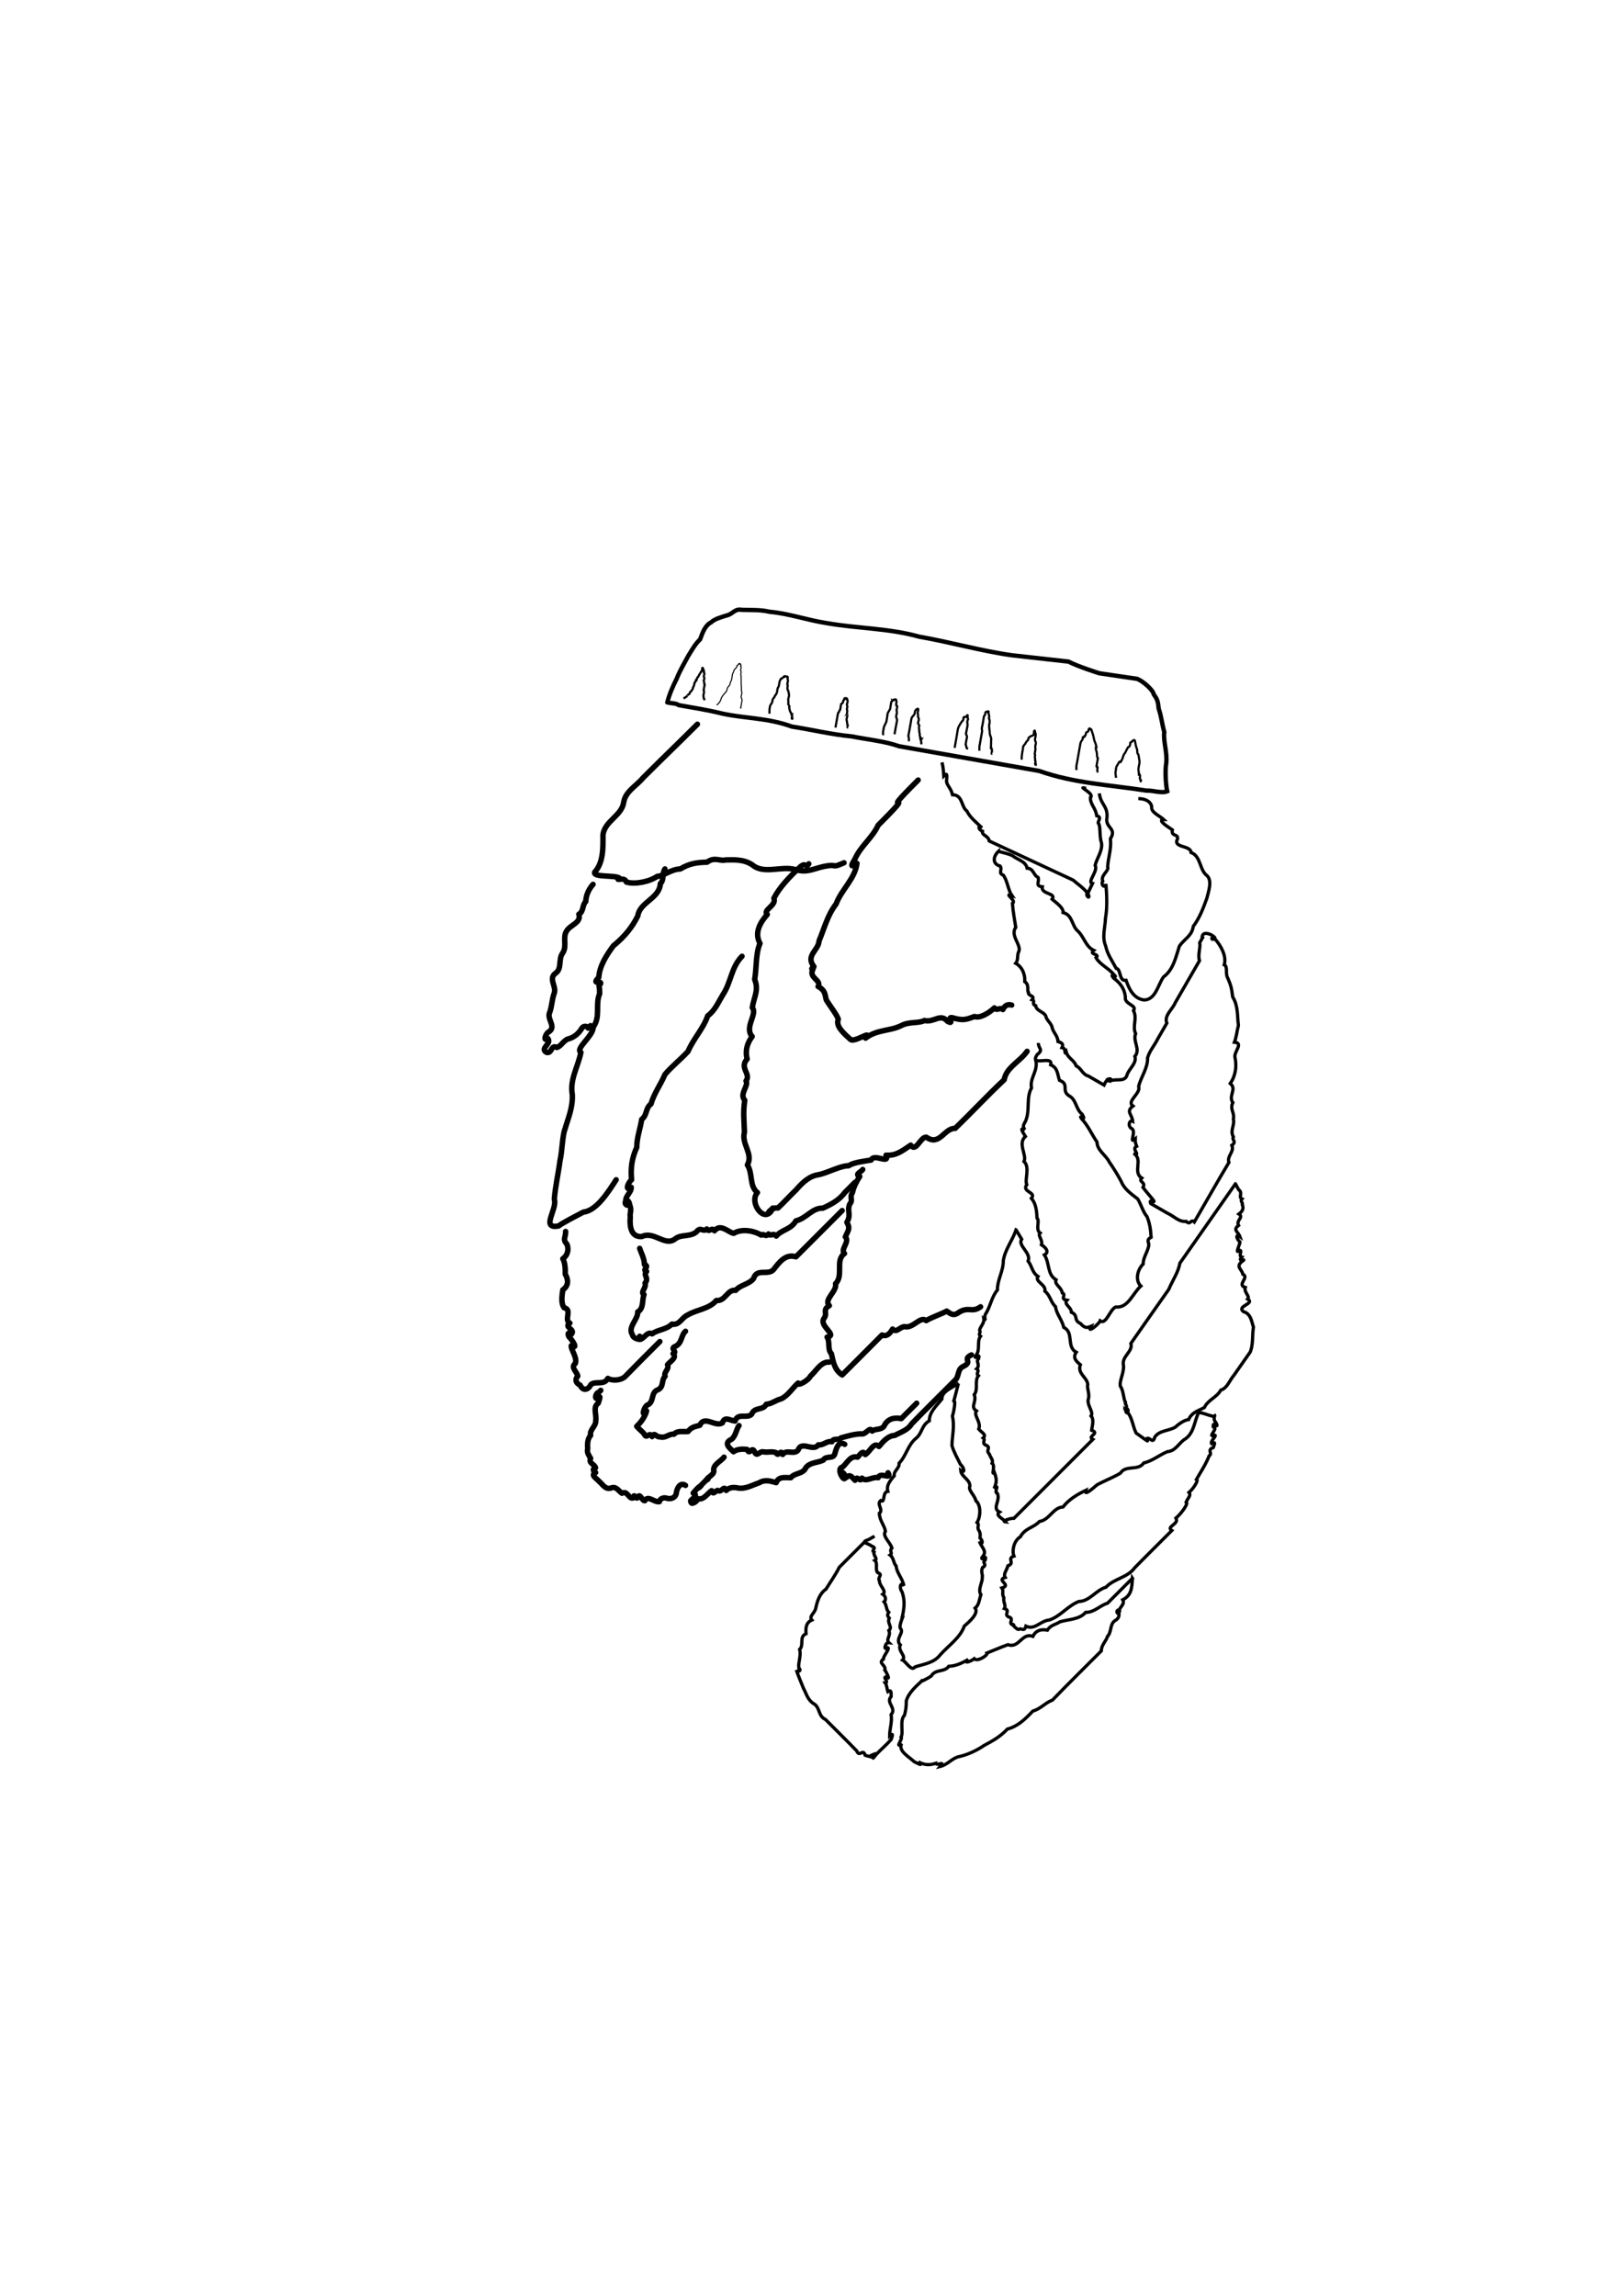 <?xml version="1.0" encoding="UTF-8" standalone="no"?>
<!-- Created with Inkscape (http://www.inkscape.org/) -->

<svg
   xmlns:dc="http://purl.org/dc/elements/1.1/"
   xmlns:cc="http://creativecommons.org/ns#"
   xmlns:rdf="http://www.w3.org/1999/02/22-rdf-syntax-ns#"
   xmlns:svg="http://www.w3.org/2000/svg"
   xmlns="http://www.w3.org/2000/svg"
   xmlns:sodipodi="http://sodipodi.sourceforge.net/DTD/sodipodi-0.dtd"
   xmlns:inkscape="http://www.inkscape.org/namespaces/inkscape"
   sodipodi:docname="profile-left.svg"
   inkscape:version="0.91 r13725"
   version="1.1"
   id="svg2"
   viewBox="0 0 744.094 1052.362"
   height="297mm"
   width="210mm">
  <defs
     id="defs4">
    <inkscape:path-effect
       effect="envelope"
       id="path-effect6576"
       is_visible="true"
       yy="true"
       xx="true"
       bendpath1="m -141.946,-110.107 97.402,0"
       bendpath2="M -11.242,-108.442 66.019,598.926"
       bendpath3="m -205.074,516.447 80.962,58.622"
       bendpath4="M -201.68,-73.697 89.287,520.605"
       bendpath3-nodetypes="cc"
       bendpath2-nodetypes="cc"
       bendpath4-nodetypes="cc" />
    <inkscape:path-effect
       effect="envelope"
       id="path-effect6481"
       is_visible="true"
       yy="true"
       xx="true"
       bendpath1="m -141.946,-110.107 97.402,0"
       bendpath2="m -44.545,-110.107 0,743.064"
       bendpath3="m -141.946,632.958 97.402,0"
       bendpath4="m -141.946,-110.107 0,743.064" />
    <inkscape:path-effect
       effect="bend_path"
       id="path-effect5905"
       is_visible="true"
       bendpath="M -50.364,278.077 -277.663,126.55"
       prop_scale="1.44"
       scale_y_rel="false"
       vertical="false"
       bendpath-nodetypes="cc" />
    <pattern
       patternUnits="userSpaceOnUse"
       width="98.407"
       height="744.064"
       patternTransform="translate(-142.451,-110.607)"
       id="pattern4993">
      <g
         id="g4965"
         transform="translate(142.451,110.607)">
        <path
           style="fill:none;fill-rule:nonzero;stroke:#000000;stroke-width:1;stroke-linecap:butt;stroke-linejoin:miter;stroke-miterlimit:4;stroke-dasharray:none;stroke-opacity:1"
           d="m -76.513,609.229 c -2.674,-10.697 -2.304,-3.077 0,-9.991 0.176,-0.527 -0.248,-1.169 0,-1.665 0.351,-0.702 1.314,-0.963 1.665,-1.665 0.496,-0.993 -0.351,-2.277 0,-3.33 0.406,-1.217 1.806,-4.233 3.33,-4.995 0.496,-0.248 1.169,0.248 1.665,0 1.998,-0.999 2.997,-3.996 4.995,-4.995 0.496,-0.248 1.273,0.392 1.665,0 0.785,-0.785 -0.496,-2.337 0,-3.33 0.351,-0.702 1.314,-0.963 1.665,-1.665 0.248,-0.496 -0.248,-1.169 0,-1.665 0.351,-0.702 1.314,-0.963 1.665,-1.665 0.248,-0.496 0,-1.11 0,-1.665 0,-1.11 -0.351,-2.277 0,-3.33 0.248,-0.745 1.314,-0.963 1.665,-1.665 0.248,-0.496 0,-1.11 0,-1.665 0,-1.11 0,-2.22 0,-3.33 0,-0.555 -0.555,-1.665 0,-1.665 0.555,0 0.555,1.665 0,1.665 -0.555,0 0.248,-1.169 0,-1.665 -3.465,-6.93 0.115,1.78 -3.33,-1.665 -0.392,-0.392 0.392,-1.273 0,-1.665 -0.392,-0.392 -1.273,-0.392 -1.665,0 -0.392,0.392 0.248,1.169 0,1.665 -0.351,0.702 -1.314,0.963 -1.665,1.665 -0.496,0.993 0.785,2.545 0,3.33 -0.392,0.392 -1.273,-0.392 -1.665,0 -0.34,0.34 0.33,4.335 0,4.995 -0.819,1.639 -5.841,5.022 -6.661,6.661 -0.248,0.496 0.392,1.273 0,1.665 -0.392,0.392 -1.273,-0.392 -1.665,0 -0.392,0.392 0.248,1.169 0,1.665 -0.351,0.702 -1.11,1.11 -1.665,1.665 -0.555,0.555 -0.963,1.314 -1.665,1.665 -0.496,0.248 -1.273,-0.392 -1.665,0 -0.785,0.785 0.785,2.545 0,3.33 -0.392,0.392 -1.11,0 -1.665,0 0,1.11 0.496,2.337 0,3.33 -0.248,0.496 -1.273,-0.392 -1.665,0 -0.392,0.392 0.248,1.169 0,1.665 -0.351,0.702 -1.11,2.22 -1.665,1.665 -0.555,-0.555 1.665,-2.45 1.665,-1.665 0,1.241 -0.977,2.298 -1.665,3.33 0.166,3.299 -2.453,0.788 -3.33,1.665 -0.785,0.785 1.11,3.33 0,3.33 -0.555,0 0,-2.22 0,-1.665 0,1.11 0,2.22 0,3.33 0,0.555 -0.392,1.273 0,1.665 1.913,1.913 2.945,1.665 4.995,1.665 0.555,0 1.221,-0.333 1.665,0 1.884,1.413 3.33,3.33 4.995,4.995 z"
           id="path3699"
           inkscape:connector-curvature="0" />
        <path
           style="fill:none;fill-rule:nonzero;stroke:#000000;stroke-width:1;stroke-linecap:butt;stroke-linejoin:miter;stroke-miterlimit:4;stroke-dasharray:none;stroke-opacity:1"
           d="m -88.169,592.578 c -1.665,-2.22 -3.33,-4.44 -4.995,-6.661 0,-0.555 0.248,-1.169 0,-1.665 -0.351,-0.702 -1.417,-0.92 -1.665,-1.665 -0.351,-1.053 0.269,-2.253 0,-3.33 -0.301,-1.204 -1.273,-2.153 -1.665,-3.33 -0.176,-0.527 0.392,-1.273 0,-1.665 -0.392,-0.392 -1.169,0.248 -1.665,0 -6.93,-3.465 1.78,0.115 -1.665,-3.33 -0.392,-0.392 -1.273,0.392 -1.665,0 -0.392,-0.392 0.248,-1.169 0,-1.665 -0.685,-1.37 -5.84,-5.429 -6.661,-6.661 -0.616,-0.924 0.496,-2.337 0,-3.33 -0.351,-0.702 -1.314,-0.963 -1.665,-1.665 -0.666,-1.332 0.666,-3.663 0,-4.995 -3.465,-6.93 0.115,1.78 -3.33,-1.665 -0.392,-0.392 -0.555,-1.665 0,-1.665 0.785,0 1.665,0.88 1.665,1.665 0,2.22 -3.885,-2.775 -1.665,1.665 0.351,0.702 1.314,0.963 1.665,1.665 0.666,1.332 -0.666,3.663 0,4.995 0.351,0.702 1.314,0.963 1.665,1.665 0.248,0.496 -0.248,1.169 0,1.665 0.351,0.702 1.314,0.963 1.665,1.665 0.491,0.982 -0.382,3.85 0,4.995 0.785,2.355 2.545,4.306 3.33,6.661 0.176,0.527 0,1.11 0,1.665 0.555,1.11 1.273,2.153 1.665,3.33 0.176,0.527 -0.392,1.273 0,1.665 0.392,0.392 1.273,-0.392 1.665,0 0.392,0.392 -0.248,1.169 0,1.665 0.351,0.702 1.314,0.963 1.665,1.665 0.496,0.993 -0.785,2.545 0,3.33 0.785,0.785 2.545,-0.785 3.33,0 0.785,0.785 -0.785,2.545 0,3.33 0.392,0.392 1.273,-0.392 1.665,0 0.392,0.392 -0.555,1.665 0,1.665 2.288,0 5.391,-3.569 6.661,-1.665 1.377,2.065 -2.728,4.252 -3.33,6.661 -0.135,0.538 1.273,-0.392 1.665,0 0.392,0.392 0,1.11 0,1.665 0.555,0 1.169,-0.248 1.665,0 3.682,1.841 0.517,1.033 1.665,3.33 0.351,0.702 1.314,0.963 1.665,1.665 0.248,0.496 0,1.11 0,1.665 0,0.555 0,1.11 0,1.665 0,2.775 0,5.55 0,8.326 0,1.11 0,2.22 0,3.33 0,0.555 -0.248,1.169 0,1.665 0.351,0.702 1.314,0.963 1.665,1.665 0.496,0.993 -0.785,2.545 0,3.33 0.392,0.392 1.273,-0.392 1.665,0 0.392,0.392 -0.248,1.169 0,1.665 0.351,0.702 1.314,0.963 1.665,1.665 0.248,0.496 -0.392,1.273 0,1.665 0.392,0.392 1.665,-0.555 1.665,0 0,0.555 -1.665,0.555 -1.665,0 0,-0.785 1.314,-0.963 1.665,-1.665 0.248,-0.496 0,-1.11 0,-1.665 0,-0.555 0,-1.11 0,-1.665 0,-1.11 0,-2.22 0,-3.33 0,-1.11 -0.351,-2.277 0,-3.33 0.248,-0.745 1.314,-0.963 1.665,-1.665 0.496,-0.993 -0.785,-2.545 0,-3.33 2.22,-2.22 1.598,3.532 3.33,-1.665 0.351,-1.053 0,-2.22 0,-3.33 0,-0.555 0.392,-1.273 0,-1.665 -0.392,-0.392 -1.665,-0.555 -1.665,0 0,0.785 1.665,2.45 1.665,1.665 0,-1.241 -1.364,-2.126 -1.665,-3.33 -0.269,-1.077 0,-2.22 0,-3.33"
           id="path3701"
           inkscape:connector-curvature="0" />
        <path
           style="fill:none;fill-rule:nonzero;stroke:#000000;stroke-width:1;stroke-linecap:butt;stroke-linejoin:miter;stroke-miterlimit:4;stroke-dasharray:none;stroke-opacity:1"
           d="m -86.504,580.922 c -7.354,-9.192 -6.661,-4.772 -6.661,-11.656 0,-0.555 0.248,-1.169 0,-1.665 -3.465,-6.93 0.115,1.78 -3.33,-1.665 -0.785,-0.785 0.496,-2.337 0,-3.33 -0.351,-0.702 -1.314,-0.963 -1.665,-1.665 -0.248,-0.496 0.248,-1.169 0,-1.665 -1.182,-2.363 -2.149,-0.967 -3.33,-3.33 -0.496,-0.993 0.496,-2.337 0,-3.33 -0.351,-0.702 -1.314,-0.963 -1.665,-1.665 -0.248,-0.496 0.248,-1.169 0,-1.665 -0.351,-0.702 -1.314,-0.963 -1.665,-1.665 -0.187,-0.373 0,-6.265 0,-6.661 0,-4.44 0,-8.881 0,-13.321 0,-1.094 0.313,-4.056 0,-4.995 -0.392,-1.177 -1.273,-2.153 -1.665,-3.33 -0.313,-0.939 0,-3.901 0,-4.995 0,-3.885 0,-7.771 0,-11.656 0,-0.871 -0.219,-6.223 0,-6.661 0.351,-0.702 1.314,-0.963 1.665,-1.665 1.051,-2.101 -2.425,-4.769 3.33,-3.33 1.204,0.301 2.453,0.788 3.33,1.665 0.392,0.392 0,1.11 0,1.665 0,0.555 0,1.11 0,1.665 0,4.995 0,9.991 0,14.986 0,0.555 0,1.11 0,1.665 0,0.555 -0.248,1.169 0,1.665 0.351,0.702 1.314,0.963 1.665,1.665 0.248,0.496 -0.248,1.169 0,1.665 0.351,0.702 1.314,0.963 1.665,1.665 0.248,0.496 -0.176,1.139 0,1.665 0.392,1.177 1.11,2.22 1.665,3.33 0.555,1.11 0.977,2.298 1.665,3.33 0.435,0.653 1.314,0.963 1.665,1.665 0.496,0.993 -0.785,2.545 0,3.33 3.445,3.445 -0.135,-5.265 3.33,1.665 0.496,0.993 -0.351,2.277 0,3.33 0.392,1.177 1.273,2.153 1.665,3.33 0.176,0.527 -0.248,1.169 0,1.665 0.351,0.702 1.314,0.963 1.665,1.665 0.496,0.993 -0.496,2.337 0,3.33 0.217,0.434 2.967,2.029 1.665,3.33 -0.392,0.392 -1.11,0 -1.665,0 -0.555,0 -1.11,0 -1.665,0 -0.555,0 -1.665,0.555 -1.665,0 0,-0.555 1.665,0.555 1.665,0 0,-0.785 -1.314,-0.963 -1.665,-1.665 -0.248,-0.496 -0.555,-1.665 0,-1.665 0.555,0 0,2.22 0,1.665 0,-1.11 0,-2.22 0,-3.33 0,-1.665 -0.745,-3.506 0,-4.995 0.248,-0.496 1.11,0 1.665,0 1.11,0 2.22,0 3.33,0 0.555,0 1.169,-0.248 1.665,0 0.702,0.351 1.11,1.11 1.665,1.665"
           id="path3703"
           inkscape:connector-curvature="0" />
        <path
           style="fill:none;fill-rule:nonzero;stroke:#000000;stroke-width:1;stroke-linecap:butt;stroke-linejoin:miter;stroke-miterlimit:4;stroke-dasharray:none;stroke-opacity:1"
           d="m -56.531,547.62 c -1.783,-4.748 -1.665,-7.126 -1.665,-11.656 0,-0.555 0,-1.11 0,-1.665 0,-0.555 -0.248,-1.169 0,-1.665 0.351,-0.702 1.314,-0.963 1.665,-1.665 0.248,-0.496 -0.248,-1.169 0,-1.665 0.351,-0.702 1.314,-0.963 1.665,-1.665 0.523,-1.047 -0.523,-5.614 0,-6.661 0.248,-0.496 1.273,0.392 1.665,0 0.785,-0.785 -0.496,-2.337 0,-3.33 0.351,-0.702 1.417,-0.92 1.665,-1.665 0.351,-1.053 0,-2.22 0,-3.33 0,-0.555 -0.248,-1.169 0,-1.665 0.351,-0.702 1.314,-0.963 1.665,-1.665 0.666,-1.332 -0.666,-3.663 0,-4.995 0.351,-0.702 1.314,-0.963 1.665,-1.665 0.491,-0.982 -0.382,-3.85 0,-4.995 4.02,-12.061 -0.48,2.625 3.33,-4.995 0.248,-0.496 0,-1.11 0,-1.665 0,-4.44 0,-8.881 0,-13.321 0,-0.555 0,-1.11 0,-1.665 0,-0.555 0.496,-1.417 0,-1.665 -0.993,-0.496 -2.277,-0.351 -3.33,0 -0.207,0.069 -4.853,4.71 -4.995,4.995 -0.301,0.602 0,7.167 0,8.326 0,9.436 1.11,0.555 -1.665,3.33 -0.785,0.785 0.496,2.337 0,3.33 -0.351,0.702 -1.314,0.963 -1.665,1.665 -0.496,0.993 0.785,2.545 0,3.33 -0.392,0.392 -1.273,-0.392 -1.665,0 -0.785,0.785 0.785,2.545 0,3.33 -0.392,0.392 -1.273,-0.392 -1.665,0 -0.392,0.392 0.248,1.169 0,1.665 -0.999,1.998 -3.996,2.997 -4.995,4.995 -0.248,0.496 0.392,1.273 0,1.665 -0.785,0.785 -2.545,-0.785 -3.33,0 -0.392,0.392 0.392,1.273 0,1.665 -0.392,0.392 -1.273,-0.392 -1.665,0 -0.392,0.392 0.248,1.169 0,1.665 -0.351,0.702 -1.314,0.963 -1.665,1.665 -0.496,0.993 0.785,2.545 0,3.33 -0.392,0.392 -1.273,-0.392 -1.665,0 -0.172,0.172 0.138,7.911 0,8.326 -0.248,0.745 -1.314,0.963 -1.665,1.665 -0.153,0.306 0.122,4.995 0,4.995 -0.555,0 0,-2.22 0,-1.665 0,1.7 0.27,10.847 0,11.656 -0.248,0.745 -1.314,0.963 -1.665,1.665 -0.248,0.496 0.555,1.665 0,1.665 -0.555,0 0,-1.11 0,-1.665"
           id="path3705"
           inkscape:connector-curvature="0" />
        <path
           style="fill:none;fill-rule:nonzero;stroke:#000000;stroke-width:1;stroke-linecap:butt;stroke-linejoin:miter;stroke-miterlimit:4;stroke-dasharray:none;stroke-opacity:1"
           d="m -78.178,535.964 c 0,-2.22 0,-4.44 0,-6.661 -0.555,-0.555 -1.417,-0.92 -1.665,-1.665 -1.665,-4.995 0.833,-1.665 0,-4.995 -0.426,-1.703 -1.013,-3.366 -1.665,-4.995 -0.461,-1.152 -1.273,-2.153 -1.665,-3.33 -0.465,-1.396 0.552,-5.557 0,-6.661 -0.351,-0.702 -1.314,-0.963 -1.665,-1.665 -0.248,-0.496 0,-1.11 0,-1.665 -0.555,-1.11 -0.92,-2.337 -1.665,-3.33 -0.942,-1.256 -2.459,-2.024 -3.33,-3.33 -0.308,-0.462 0.248,-1.169 0,-1.665 -0.351,-0.702 -1.314,-0.963 -1.665,-1.665 -0.248,-0.496 0.248,-1.169 0,-1.665 -0.351,-0.702 -1.314,-0.963 -1.665,-1.665 -0.248,-0.496 0.248,-1.169 0,-1.665 -0.351,-0.702 -1.314,-0.963 -1.665,-1.665 -0.496,-0.993 0.496,-2.337 0,-3.33 -0.351,-0.702 -1.314,-0.963 -1.665,-1.665 -0.496,-0.993 0.269,-2.253 0,-3.33 -0.426,-1.703 -1.239,-3.293 -1.665,-4.995 -0.135,-0.538 0.248,-1.169 0,-1.665 -5.523,-5.523 0.785,1.57 -1.665,-3.33 -0.351,-0.702 -1.417,-0.92 -1.665,-1.665 -0.351,-1.053 0,-2.22 0,-3.33 0,-1.934 0.377,-6.816 0,-8.326 -0.301,-1.204 -1.273,-2.153 -1.665,-3.33 -0.176,-0.527 0.176,-1.139 0,-1.665 -0.392,-1.177 -1.273,-2.153 -1.665,-3.33 -0.176,-0.527 0.248,-1.169 0,-1.665 -0.351,-0.702 -1.314,-0.963 -1.665,-1.665 -0.248,-0.496 0.392,-1.273 0,-1.665 -0.392,-0.392 -1.665,0.555 -1.665,0 0,-0.555 1.665,-0.555 1.665,0 0,0.785 -1.314,0.963 -1.665,1.665 -0.248,0.496 0,1.11 0,1.665 0,1.11 0,2.22 0,3.33 0,3.885 0,7.771 0,11.656 0,6.105 0,12.211 0,18.316 0,1.158 -0.301,7.723 0,8.326 0.351,0.702 1.11,1.11 1.665,1.665 0.555,0.555 1.11,1.11 1.665,1.665"
           id="path3707"
           inkscape:connector-curvature="0" />
        <path
           style="fill:none;fill-rule:nonzero;stroke:#000000;stroke-width:1;stroke-linecap:butt;stroke-linejoin:miter;stroke-miterlimit:4;stroke-dasharray:none;stroke-opacity:1"
           d="m -83.174,497.666 c 2.466,-4.111 5.833,-8.358 6.661,-13.321 1.156,-6.936 -1.722,-3.273 1.665,-6.661 0.555,-0.555 1.417,-0.92 1.665,-1.665 0.702,-2.106 -0.538,-4.507 0,-6.661 2.01,-8.041 0.791,0.083 3.33,-4.995 0.54,-1.08 -0.523,-8.422 0,-9.991 0.392,-1.177 1.364,-2.126 1.665,-3.33 0.014,-0.056 -0.009,-4.987 0,-4.995 0.392,-0.392 1.273,0.392 1.665,0 0.785,-0.785 -0.496,-2.337 0,-3.33 3.81,-7.621 -0.69,7.066 3.33,-4.995 0.176,-0.527 -0.392,-1.273 0,-1.665 0.392,-0.392 1.273,0.392 1.665,0 0.392,-0.392 -0.392,-1.273 0,-1.665 3.445,-3.445 -0.135,5.265 3.33,-1.665 0.248,-0.496 -0.392,-1.273 0,-1.665 0.392,-0.392 1.169,0.248 1.665,0 0.702,-0.351 0.963,-1.314 1.665,-1.665 0.496,-0.248 1.273,0.392 1.665,0 0.392,-0.392 -0.248,-1.169 0,-1.665 0.351,-0.702 1.11,-1.11 1.665,-1.665 0.555,-0.555 1.11,-1.11 1.665,-1.665 0.555,-0.555 1.314,-0.963 1.665,-1.665 0.248,-0.496 -0.392,-1.273 0,-1.665 2.22,-2.22 1.665,2.775 1.665,-1.665 0,-0.555 -0.392,-1.273 0,-1.665 0.392,-0.392 1.665,-0.555 1.665,0 0,0.555 -1.665,-0.555 -1.665,0 0,0.785 1.417,0.92 1.665,1.665 0.527,1.58 0,3.33 0,4.995 0,4.44 0,8.881 0,13.321 0,4.995 0,9.991 0,14.986 0,1.34 0.348,5.615 0,6.661 -0.392,1.177 -1.273,2.153 -1.665,3.33 -0.351,1.053 0.496,2.337 0,3.33 -0.702,1.404 -2.834,1.841 -3.33,3.33 -0.351,1.053 0.496,2.337 0,3.33 -0.248,0.496 -1.273,-0.392 -1.665,0 -0.598,0.598 0.539,5.583 0,6.661 -0.248,0.496 -1.273,-0.392 -1.665,0 -0.392,0.392 0.176,1.139 0,1.665 -0.392,1.177 -1.273,2.153 -1.665,3.33 -0.176,0.527 0.248,1.169 0,1.665 -0.351,0.702 -1.314,0.963 -1.665,1.665 -0.248,0.496 0.392,1.273 0,1.665 -0.392,0.392 -1.273,-0.392 -1.665,0 -0.392,0.392 0.248,1.169 0,1.665 -0.351,0.702 -1.314,0.963 -1.665,1.665 -0.248,0.496 0.248,1.169 0,1.665 -0.702,1.404 -2.628,1.926 -3.33,3.33 -0.248,0.496 0.392,1.273 0,1.665 -0.392,0.392 -1.273,-0.392 -1.665,0 -0.392,0.392 0.248,1.169 0,1.665 -5.523,5.523 0.785,-1.57 -1.665,3.33 -0.351,0.702 -1.417,0.92 -1.665,1.665 -0.351,1.053 0.351,2.277 0,3.33 -0.248,0.745 -1.314,0.963 -1.665,1.665 -0.496,0.993 0.496,2.337 0,3.33 -0.351,0.702 -1.314,0.963 -1.665,1.665 -0.265,0.531 0,6.837 0,8.326"
           id="path3709"
           inkscape:connector-curvature="0" />
        <path
           style="fill:none;fill-rule:nonzero;stroke:#000000;stroke-width:1;stroke-linecap:butt;stroke-linejoin:miter;stroke-miterlimit:4;stroke-dasharray:none;stroke-opacity:1"
           d="m -84.839,486.01 c -0.025,-0.061 -2.161,-8.574 -4.995,-9.991 -0.496,-0.248 -1.417,0.496 -1.665,0 -0.496,-0.993 0,-2.22 0,-3.33 0,-1.11 0,-2.22 0,-3.33 0,-0.929 -0.254,-7.563 0,-8.326 0.248,-0.745 1.11,-1.11 1.665,-1.665 0.555,-1.11 1.364,-2.126 1.665,-3.33 0.431,-1.725 0,-4.751 0,-6.661 0,-4.44 0,-8.881 0,-13.321 0,-4.44 0,-8.881 0,-13.321 0,-1.665 0.527,-3.416 0,-4.995 -0.496,-1.489 -2.628,-1.926 -3.33,-3.33 -0.248,-0.496 0.248,-1.169 0,-1.665 -3.81,-7.621 0.69,7.066 -3.33,-4.995 -0.176,-0.527 0.248,-1.169 0,-1.665 -0.351,-0.702 -1.314,-0.963 -1.665,-1.665 -0.496,-0.993 0.496,-2.337 0,-3.33 -0.351,-0.702 -1.417,-0.92 -1.665,-1.665 -0.254,-0.762 0.37,-5.92 0,-6.661 -0.702,-1.404 -2.628,-1.926 -3.33,-3.33 -0.248,-0.496 0.392,-1.273 0,-1.665 -0.392,-0.392 -1.273,0.392 -1.665,0 -0.995,-0.995 1.8,-3.33 -1.665,-3.33 -0.555,0 0,1.11 0,1.665 0,0.555 0,1.11 0,1.665 0,2.22 0,4.44 0,6.661 0,6.105 0,12.211 0,18.316 0,9.436 0,18.871 0,28.307 0,2.22 0,4.44 0,6.661 0,1.11 0,2.22 0,3.33 0,0.555 -0.248,1.169 0,1.665 0.351,0.702 1.417,0.92 1.665,1.665 0.702,2.106 -0.702,4.554 0,6.661 1.732,5.197 1.11,-0.555 3.33,1.665 0.392,0.392 -0.248,1.169 0,1.665 0.351,0.702 1.11,1.11 1.665,1.665 0.555,0.555 1.11,1.11 1.665,1.665 2.22,2.22 4.44,4.44 6.661,6.661 0.555,0.555 1.314,0.963 1.665,1.665 0.496,0.993 -0.412,2.3 0,3.33 5.515,13.788 1.795,-1.014 4.995,14.986"
           id="path3711"
           inkscape:connector-curvature="0" />
        <path
           style="fill:none;fill-rule:nonzero;stroke:#000000;stroke-width:1;stroke-linecap:butt;stroke-linejoin:miter;stroke-miterlimit:4;stroke-dasharray:none;stroke-opacity:1"
           d="m -71.518,446.047 c 0.555,-2.22 0.488,-4.698 1.665,-6.661 0.639,-1.064 2.453,-0.788 3.33,-1.665 0.392,-0.392 -0.392,-1.273 0,-1.665 0.392,-0.392 1.169,0.248 1.665,0 2.55,-1.275 1.302,-2.967 3.33,-4.995 0.392,-0.392 1.273,0.392 1.665,0 0.392,-0.392 -0.392,-1.273 0,-1.665 0.392,-0.392 1.273,0.392 1.665,0 0.392,-0.392 -0.248,-1.169 0,-1.665 0.702,-1.404 2.628,-1.926 3.33,-3.33 0.496,-0.993 -0.496,-2.337 0,-3.33 0.702,-1.404 2.628,-1.926 3.33,-3.33 0.248,-0.496 -0.392,-1.273 0,-1.665 0.392,-0.392 1.273,0.392 1.665,0 0.392,-0.392 -0.392,-1.273 0,-1.665 0.878,-0.878 2.453,-0.788 3.33,-1.665 0.392,-0.392 0,-1.11 0,-1.665 0,-0.555 0,-1.11 0,-1.665 0,-2.22 0,-4.44 0,-6.661 0,-1.11 0,-2.22 0,-3.33 0,-0.555 -0.248,-1.169 0,-1.665 0.351,-0.702 1.314,-0.963 1.665,-1.665 0.248,-0.496 0,-1.11 0,-1.665 0,-1.11 0,-2.22 0,-3.33 0,-2.775 0,-5.55 0,-8.326 0,-5.55 0,-11.101 0,-16.651 0,-0.995 0.392,-3.33 -1.665,-3.33 -0.785,0 -0.963,1.314 -1.665,1.665 -0.496,0.248 -1.273,-0.392 -1.665,0 -0.392,0.392 0.248,1.169 0,1.665 -0.351,0.702 -1.314,0.963 -1.665,1.665 -2.45,4.9 3.857,-2.192 -1.665,3.33 -0.877,0.877 -4.551,4.106 -4.995,4.995 -0.248,0.496 0.248,1.169 0,1.665 -0.351,0.702 -1.11,1.11 -1.665,1.665 -1.693,1.693 -2.658,2.307 -3.33,4.995 -0.269,1.077 0.496,2.337 0,3.33 -0.248,0.496 -1.417,-0.496 -1.665,0 -0.496,0.993 0.496,2.337 0,3.33 -0.248,0.496 -1.273,-0.392 -1.665,0 -0.511,0.511 0.309,5.425 0,6.661 -0.301,1.204 -1.273,2.153 -1.665,3.33 -0.303,0.91 0,10.354 0,11.656 0,4.995 0,9.991 0,14.986 0,0.555 0,1.11 0,1.665 0,0.555 0.392,1.273 0,1.665 -0.392,0.392 -1.273,-0.392 -1.665,0 -0.785,0.785 0.351,2.277 0,3.33 -0.392,1.177 -1.11,2.22 -1.665,3.33"
           id="path3713"
           inkscape:connector-curvature="0" />
        <path
           style="fill:none;fill-rule:nonzero;stroke:#000000;stroke-width:1;stroke-linecap:butt;stroke-linejoin:miter;stroke-miterlimit:4;stroke-dasharray:none;stroke-opacity:1"
           d="m -88.169,414.409 c -0.324,-0.432 -6.209,-8.932 -8.326,-9.991 -0.993,-0.496 -2.545,0.785 -3.33,0 -0.785,-0.785 0.269,-2.253 0,-3.33 -0.301,-1.204 -1.273,-2.153 -1.665,-3.33 -0.351,-1.053 0.496,-2.337 0,-3.33 -0.351,-0.702 -1.314,-0.963 -1.665,-1.665 -0.248,-0.496 0.248,-1.169 0,-1.665 -0.351,-0.702 -1.314,-0.963 -1.665,-1.665 -0.496,-0.993 0.496,-2.337 0,-3.33 -3.81,-7.621 0.69,7.066 -3.33,-4.995 -0.351,-1.053 0.785,-2.545 0,-3.33 -0.392,-0.392 -1.273,0.392 -1.665,0 -0.785,-0.785 0.351,-2.277 0,-3.33 -0.392,-1.177 -1.273,-2.153 -1.665,-3.33 -0.333,-0.999 0,-6.997 0,-8.326 0,-7.771 0,-15.541 0,-23.312 0,-1.715 -0.246,-11.164 0,-11.656 0.351,-0.702 1.11,-1.11 1.665,-1.665 0.555,-0.555 0.92,-1.417 1.665,-1.665 2.042,-0.681 4.011,-0.304 4.995,1.665 0.301,0.602 0,7.167 0,8.326 0,0.555 -0.392,1.273 0,1.665 4.44,4.44 -0.555,-4.995 1.665,1.665 0.392,1.177 1.273,2.153 1.665,3.33 0.176,0.527 -0.248,1.169 0,1.665 0.351,0.702 1.314,0.963 1.665,1.665 0.496,0.993 -0.351,2.277 0,3.33 0.392,1.177 1.273,2.153 1.665,3.33 0.351,1.053 -0.496,2.337 0,3.33 3.81,7.621 -0.69,-7.066 3.33,4.995 0.351,1.053 -0.496,2.337 0,3.33 0.351,0.702 1.314,0.963 1.665,1.665 0.248,0.496 -0.176,1.139 0,1.665 0.392,1.177 1.364,2.126 1.665,3.33 0.367,1.469 -0.475,5.234 0,6.661 0.392,1.177 1.273,2.153 1.665,3.33 0.351,1.053 -0.496,2.337 0,3.33 0.351,0.702 1.11,1.11 1.665,1.665 0,1.11 -0.496,2.337 0,3.33 0.248,0.496 1.273,-0.392 1.665,0 0.392,0.392 -0.248,1.169 0,1.665 0.893,1.786 2.437,1.544 3.33,3.33 0.248,0.496 -0.392,1.273 0,1.665 0.392,0.392 1.273,-0.392 1.665,0 0.392,0.392 0,1.11 0,1.665 0,0.555 0,1.11 0,1.665 0,5.55 0,11.101 0,16.651"
           id="path3715"
           inkscape:connector-curvature="0" />
        <path
           style="fill:none;fill-rule:nonzero;stroke:#000000;stroke-width:1;stroke-linecap:butt;stroke-linejoin:miter;stroke-miterlimit:4;stroke-dasharray:none;stroke-opacity:1"
           d="m -79.843,382.772 c 0,-2.22 -0.435,-4.483 0,-6.661 0.154,-0.77 1.314,-0.963 1.665,-1.665 0.496,-0.993 -0.785,-2.545 0,-3.33 0.392,-0.392 1.273,0.392 1.665,0 0.356,-0.356 -0.306,-5.742 0,-6.661 0.392,-1.177 1.11,-2.22 1.665,-3.33 0,-1.665 -0.404,-3.38 0,-4.995 0.19,-0.762 1.314,-0.963 1.665,-1.665 0.525,-1.05 -0.525,-7.275 0,-8.326 0.351,-0.702 1.314,-0.963 1.665,-1.665 0.248,-0.496 -0.392,-1.273 0,-1.665 0.392,-0.392 1.273,0.392 1.665,0 0.785,-0.785 -0.496,-2.337 0,-3.33 0.702,-1.404 2.628,-1.926 3.33,-3.33 0.248,-0.496 -0.176,-1.139 0,-1.665 4.02,-12.061 -0.48,2.625 3.33,-4.995 0.666,-1.332 -0.666,-3.663 0,-4.995 0.351,-0.702 1.314,-0.963 1.665,-1.665 0.745,-1.489 -0.745,-3.506 0,-4.995 0.248,-0.496 1.273,0.392 1.665,0 0.392,-0.392 -0.392,-1.273 0,-1.665 0.392,-0.392 1.273,0.392 1.665,0 0.878,-0.878 1.364,-2.126 1.665,-3.33 0.269,-1.077 -0.351,-2.277 0,-3.33 0.496,-1.489 2.628,-1.926 3.33,-3.33 0.248,-0.496 -0.248,-1.169 0,-1.665 0.702,-1.404 2.459,-2.024 3.33,-3.33 0.688,-1.033 0.788,-2.453 1.665,-3.33 0.392,-0.392 1.11,0 1.665,0 0.555,0 1.273,-0.392 1.665,0 0.392,0.392 0,1.11 0,1.665 0,0.555 0,1.11 0,1.665 0,3.885 0,7.771 0,11.656 0,1.665 0.745,3.506 0,4.995 -0.248,0.496 -1.273,-0.392 -1.665,0 -0.456,0.456 0.452,5.757 0,6.661 -0.351,0.702 -1.314,0.963 -1.665,1.665 -0.248,0.496 0,1.11 0,1.665 0,0.555 0,1.11 0,1.665 0,3.33 0,6.661 0,9.991 0,1.665 0,3.33 0,4.995 0,0.555 0.392,1.273 0,1.665 -0.392,0.392 -1.169,-0.248 -1.665,0 -1.524,0.762 -2.925,3.779 -3.33,4.995 -0.833,2.498 1.665,1.665 0,4.995 -1.723,0 -2.301,-0.392 -3.33,1.665 -0.248,0.496 0.248,1.169 0,1.665 -0.351,0.702 -1.314,0.963 -1.665,1.665 -0.248,0.496 0.248,1.169 0,1.665 -0.351,0.702 -1.314,0.963 -1.665,1.665 -0.248,0.496 0.248,1.169 0,1.665 -0.351,0.702 -1.314,0.963 -1.665,1.665 -0.516,1.031 0.493,6.168 0,6.661 -0.392,0.392 -1.417,-0.496 -1.665,0 -0.496,0.993 0.351,2.277 0,3.33 -1.732,5.197 -1.11,-0.555 -3.33,1.665 -0.878,0.878 -1.273,2.153 -1.665,3.33 -0.176,0.527 0.392,1.273 0,1.665 -0.392,0.392 -1.273,-0.392 -1.665,0 -0.392,0.392 0.392,1.273 0,1.665 -0.392,0.392 -1.273,-0.392 -1.665,0 -0.392,0.392 0,1.11 0,1.665 0,1.11 0,2.22 0,3.33"
           id="path3717"
           inkscape:connector-curvature="0" />
        <path
           style="fill:none;fill-rule:nonzero;stroke:#000000;stroke-width:1;stroke-linecap:butt;stroke-linejoin:miter;stroke-miterlimit:4;stroke-dasharray:none;stroke-opacity:1"
           d="m -84.839,342.809 c -6.673,0.813 -2.217,-7.763 -3.33,-9.991 -0.351,-0.702 -1.475,-0.904 -1.665,-1.665 -0.404,-1.615 0.327,-3.363 0,-4.995 -0.243,-1.217 -1.364,-2.126 -1.665,-3.33 -0.392,-1.567 0.392,-3.428 0,-4.995 -0.426,-1.703 -1.239,-3.293 -1.665,-4.995 -0.135,-0.538 0.176,-1.139 0,-1.665 -0.392,-1.177 -1.273,-2.153 -1.665,-3.33 -0.176,-0.527 0.135,-1.127 0,-1.665 -0.426,-1.703 -1.239,-3.293 -1.665,-4.995 -0.269,-1.077 0.496,-2.337 0,-3.33 -0.351,-0.702 -1.194,-1.037 -1.665,-1.665 -1.201,-1.601 -2.435,-3.205 -3.33,-4.995 -0.248,-0.496 0.392,-1.273 0,-1.665 -0.392,-0.392 -1.273,0.392 -1.665,0 -0.392,-0.392 0.248,-1.169 0,-1.665 -3.465,-6.93 0.115,1.78 -3.33,-1.665 -0.392,-0.392 0.392,-1.273 0,-1.665 -2.22,-2.22 -1.665,2.775 -1.665,-1.665 0,-9.436 1.11,-0.555 -1.665,-3.33 -0.392,-0.392 0,-1.11 0,-1.665 0,-0.555 0,-1.11 0,-1.665 0,-1.11 0,-2.22 0,-3.33 0,-0.555 -0.555,-1.665 0,-1.665 0.555,0 0,1.11 0,1.665 0,3.33 0,6.661 0,9.991 0,5.55 0,11.101 0,16.651 0,0.959 -0.303,7.719 0,8.326 0.351,0.702 1.314,0.963 1.665,1.665 0.215,0.431 0,8.811 0,9.991 0,0.555 -0.248,1.169 0,1.665 0.702,1.404 2.834,1.841 3.33,3.33 0,7.58 -0.785,0.095 1.665,4.995 0.253,0.507 0,4.245 0,4.995 0,1.665 -0.745,3.506 0,4.995 0.248,0.496 1.417,-0.496 1.665,0 0.496,0.993 -0.496,2.337 0,3.33 0.248,0.496 1.273,-0.392 1.665,0 0.392,0.392 -0.248,1.169 0,1.665 0.702,1.404 2.628,1.926 3.33,3.33 0.248,0.496 -0.248,1.169 0,1.665 0.351,0.702 1.314,0.963 1.665,1.665 0.248,0.496 -0.248,1.169 0,1.665 0.351,0.702 1.11,1.11 1.665,1.665 1.11,1.11 2.459,2.024 3.33,3.33 0.308,0.462 -0.392,1.273 0,1.665 0.392,0.392 1.273,-0.392 1.665,0 0.258,0.258 -0.216,4.347 0,4.995 0.555,1.11 1.11,2.22 1.665,3.33 0.555,0 1.273,-0.392 1.665,0 0.785,0.785 -0.496,2.337 0,3.33 0.351,0.702 1.314,0.963 1.665,1.665 0.33,0.66 -0.34,4.655 0,4.995 2.22,2.22 1.665,-2.775 1.665,1.665"
           id="path3719"
           inkscape:connector-curvature="0" />
        <path
           style="fill:none;fill-rule:nonzero;stroke:#000000;stroke-width:1;stroke-linecap:butt;stroke-linejoin:miter;stroke-miterlimit:4;stroke-dasharray:none;stroke-opacity:1"
           d="m -69.853,329.488 c 0,-4.995 0,-9.991 0,-14.986 0,-0.555 -0.392,-1.273 0,-1.665 0.392,-0.392 1.273,0.392 1.665,0 0.785,-0.785 -0.496,-2.337 0,-3.33 0.351,-0.702 1.314,-0.963 1.665,-1.665 0.248,-0.496 -0.248,-1.169 0,-1.665 0.351,-0.702 1.314,-0.963 1.665,-1.665 0.248,-0.496 -0.392,-1.273 0,-1.665 0.392,-0.392 1.273,0.392 1.665,0 0.785,-0.785 -0.496,-2.337 0,-3.33 3.465,-6.93 -0.115,1.78 3.33,-1.665 0.392,-0.392 -0.392,-1.273 0,-1.665 0.392,-0.392 1.273,0.392 1.665,0 0.34,-0.34 -0.33,-4.335 0,-4.995 0.702,-1.404 2.628,-1.926 3.33,-3.33 0.248,-0.496 -0.176,-1.139 0,-1.665 0.392,-1.177 1.273,-2.153 1.665,-3.33 0.349,-1.048 0,-6.825 0,-8.326 0,-5.55 0,-11.101 0,-16.651 0,-2.22 0,-4.44 0,-6.661 0,-0.555 -0.555,-1.665 0,-1.665 0.555,0 0,2.22 0,1.665 0,-1.665 0.527,-3.416 0,-4.995 -0.008,-0.023 -4.835,-0.16 -4.995,0 -0.785,0.785 0.785,2.545 0,3.33 -0.392,0.392 -1.417,-0.496 -1.665,0 -0.496,0.993 0.351,2.277 0,3.33 -0.248,0.745 -1.314,0.963 -1.665,1.665 -0.248,0.496 0.248,1.169 0,1.665 -0.351,0.702 -1.417,0.92 -1.665,1.665 -0.351,1.053 0.269,2.253 0,3.33 -0.301,1.204 -1.273,2.153 -1.665,3.33 -0.176,0.527 0.248,1.169 0,1.665 -0.351,0.702 -1.314,0.963 -1.665,1.665 -0.248,0.496 0.248,1.169 0,1.665 -0.351,0.702 -1.314,0.963 -1.665,1.665 -0.496,0.993 0.496,2.337 0,3.33 -0.351,0.702 -1.314,0.963 -1.665,1.665 -0.248,0.496 0.248,1.169 0,1.665 -0.351,0.702 -1.417,0.92 -1.665,1.665 -0.351,1.053 0.351,2.277 0,3.33 -0.248,0.745 -1.314,0.963 -1.665,1.665 -0.248,0.496 0.248,1.169 0,1.665 -0.351,0.702 -1.417,0.92 -1.665,1.665 -0.351,1.053 0.269,2.253 0,3.33 -0.301,1.204 -1.364,2.126 -1.665,3.33 -0.269,1.077 0,2.22 0,3.33 0,0.555 0.248,1.169 0,1.665 -0.351,0.702 -1.314,0.963 -1.665,1.665 -0.248,0.496 0.176,1.139 0,1.665 -0.392,1.177 -1.273,2.153 -1.665,3.33 -0.306,0.918 0.356,6.305 0,6.661 -0.392,0.392 -1.273,-0.392 -1.665,0 -0.392,0.392 0.248,1.169 0,1.665 -0.351,0.702 -1.314,0.963 -1.665,1.665 -0.215,0.431 0,8.811 0,9.991"
           id="path3721"
           inkscape:connector-curvature="0" />
        <path
           style="fill:none;fill-rule:nonzero;stroke:#000000;stroke-width:1;stroke-linecap:butt;stroke-linejoin:miter;stroke-miterlimit:4;stroke-dasharray:none;stroke-opacity:1"
           d="m -86.504,287.859 c 0,-2.22 0,-4.44 0,-6.661 0,-3.33 0,-6.661 0,-9.991 0,-0.555 0,-1.11 0,-1.665 0,-0.555 0.248,-1.169 0,-1.665 -0.351,-0.702 -1.314,-0.963 -1.665,-1.665 -2.45,-4.9 3.857,2.192 -1.665,-3.33 -0.555,-0.555 -1.314,-0.963 -1.665,-1.665 -0.883,-1.766 0.883,-1.565 0,-3.33 -0.351,-0.702 -1.314,-0.963 -1.665,-1.665 -0.248,-0.496 0.248,-1.169 0,-1.665 -1.275,-2.55 -2.967,-1.302 -4.995,-3.33 -0.785,-0.785 0.496,-2.337 0,-3.33 -0.351,-0.702 -1.23,-1.012 -1.665,-1.665 -3.669,-0.839 -0.88,-3.425 -1.665,-4.995 -0.351,-0.702 -1.23,-1.012 -1.665,-1.665 -0.688,-1.033 -0.92,-2.337 -1.665,-3.33 -0.942,-1.256 -2.628,-1.926 -3.33,-3.33 -0.496,-0.993 0.496,-2.337 0,-3.33 -0.248,-0.496 -1.273,0.392 -1.665,0 -0.833,-0.833 0.833,-4.163 0,-4.995 -0.392,-0.392 -1.273,0.392 -1.665,0 -0.785,-0.785 0.785,-2.545 0,-3.33 -0.392,-0.392 -1.273,-0.392 -1.665,0 -0.392,0.392 0,1.11 0,1.665 0,1.11 0,2.22 0,3.33 0,6.661 0,13.321 0,19.982 0,1.665 0,3.33 0,4.995 0,0.555 -0.392,1.273 0,1.665 0.392,0.392 1.417,-0.496 1.665,0 1.11,2.22 -1.11,6.105 0,8.326 0.248,0.496 1.273,-0.392 1.665,0 0.481,0.481 -0.511,5.894 0,6.661 0.871,1.306 2.459,2.024 3.33,3.33 0.308,0.462 -0.135,1.127 0,1.665 0.426,1.703 1.239,3.293 1.665,4.995 0.283,1.133 -0.455,4.085 0,4.995 0.351,0.702 1.314,0.963 1.665,1.665 0.248,0.496 -0.248,1.169 0,1.665 0.636,1.272 4.62,3.868 4.995,4.995 0.003,0.008 -0.002,4.994 0,4.995 0.392,0.392 1.273,-0.392 1.665,0 0.392,0.392 -0.248,1.169 0,1.665 0.351,0.702 1.417,0.92 1.665,1.665 0.351,1.053 -0.269,2.253 0,3.33 0.301,1.204 1.273,2.153 1.665,3.33 0.176,0.527 -0.392,1.273 0,1.665 0.392,0.392 1.273,-0.392 1.665,0 0.785,0.785 -0.496,2.337 0,3.33 0.351,0.702 1.314,0.963 1.665,1.665 0.248,0.496 -0.248,1.169 0,1.665 0.893,1.786 2.437,1.544 3.33,3.33 0.496,0.993 -0.785,2.545 0,3.33 2.22,2.22 1.665,-2.775 1.665,1.665"
           id="path3723"
           inkscape:connector-curvature="0" />
        <path
           style="fill:none;fill-rule:nonzero;stroke:#000000;stroke-width:1;stroke-linecap:butt;stroke-linejoin:miter;stroke-miterlimit:4;stroke-dasharray:none;stroke-opacity:1"
           d="m -79.843,274.538 c 4.611,-1.816 4.259,-6.789 6.661,-9.991 0.942,-1.256 2.22,-2.22 3.33,-3.33 0.555,-0.555 1.314,-0.963 1.665,-1.665 0.248,-0.496 0,-1.11 0,-1.665 0,-1.11 -0.351,-2.277 0,-3.33 0.496,-1.489 2.628,-1.926 3.33,-3.33 0.248,-0.496 -0.248,-1.169 0,-1.665 0.351,-0.702 1.314,-0.963 1.665,-1.665 0.33,-0.66 -0.34,-4.655 0,-4.995 0.392,-0.392 1.273,0.392 1.665,0 0.392,-0.392 -0.176,-1.139 0,-1.665 0.392,-1.177 0.788,-2.453 1.665,-3.33 0.392,-0.392 1.273,0.392 1.665,0 0.392,-0.392 -0.176,-1.139 0,-1.665 0.392,-1.177 1.273,-2.153 1.665,-3.33 0.351,-1.053 0,-2.22 0,-3.33 0,-2.775 0,-5.55 0,-8.326 0,-7.771 0,-15.541 0,-23.312 0,-1.597 1.345,-6.5 -1.665,-4.995 -0.702,0.351 -1.11,1.11 -1.665,1.665 -0.555,0.555 -1.314,0.963 -1.665,1.665 -0.248,0.496 0.248,1.169 0,1.665 -0.351,0.702 -1.314,0.963 -1.665,1.665 -0.248,0.496 0.248,1.169 0,1.665 -3.465,6.93 0.115,-1.78 -3.33,1.665 -0.392,0.392 0.248,1.169 0,1.665 -0.351,0.702 -1.314,0.963 -1.665,1.665 -0.248,0.496 0.248,1.169 0,1.665 -0.351,0.702 -1.314,0.963 -1.665,1.665 -0.523,1.047 0.523,5.614 0,6.661 -0.351,0.702 -1.314,0.963 -1.665,1.665 -0.523,1.047 0.523,5.614 0,6.661 -0.351,0.702 -1.314,0.963 -1.665,1.665 -0.523,1.047 0.523,5.614 0,6.661 -0.351,0.702 -1.314,0.963 -1.665,1.665 -0.523,1.047 0.523,5.614 0,6.661 -0.351,0.702 -1.314,0.963 -1.665,1.665 -0.496,0.993 0.785,2.545 0,3.33 -0.392,0.392 -1.169,-0.248 -1.665,0 -0.702,0.351 -1.11,1.11 -1.665,1.665"
           id="path3725"
           inkscape:connector-curvature="0" />
        <path
           style="fill:none;fill-rule:nonzero;stroke:#000000;stroke-width:1;stroke-linecap:butt;stroke-linejoin:miter;stroke-miterlimit:4;stroke-dasharray:none;stroke-opacity:1"
           d="m -88.169,252.892 c -1.665,-2.775 -3.33,-5.55 -4.995,-8.326 0,-0.555 0.176,-1.139 0,-1.665 -0.392,-1.177 -1.11,-2.22 -1.665,-3.33 -0.555,-1.11 -0.977,-2.298 -1.665,-3.33 -0.435,-0.653 -1.314,-0.963 -1.665,-1.665 -0.248,-0.496 0.135,-1.127 0,-1.665 -0.426,-1.703 -1.239,-3.293 -1.665,-4.995 -0.135,-0.538 0.248,-1.169 0,-1.665 -0.351,-0.702 -1.314,-0.963 -1.665,-1.665 -0.248,-0.496 0.392,-1.273 0,-1.665 -0.392,-0.392 -1.273,0.392 -1.665,0 -0.392,-0.392 0.248,-1.169 0,-1.665 -1.275,-2.55 -2.967,-1.302 -4.995,-3.33 -0.34,-0.34 0.33,-4.335 0,-4.995 -0.351,-0.702 -1.11,-1.11 -1.665,-1.665 0,-1.11 0.351,-2.277 0,-3.33 -0.248,-0.745 -1.475,-0.904 -1.665,-1.665 -0.538,-2.154 0,-4.44 0,-6.661 0,-4.44 0,-8.881 0,-13.321 0,-1.11 0,-2.22 0,-3.33 0,-0.555 0.176,-1.139 0,-1.665 -0.392,-1.177 -1.273,-2.153 -1.665,-3.33 -0.382,-1.145 0.491,-4.013 0,-4.995 -0.351,-0.702 -1.314,-0.963 -1.665,-1.665 -0.187,-0.373 0,-6.265 0,-6.661 0,-0.555 -0.392,-1.273 0,-1.665 0.392,-0.392 1.11,0 1.665,0 0.555,0 1.169,-0.248 1.665,0 0.702,0.351 1.11,1.11 1.665,1.665 5.523,5.523 -0.785,-1.57 1.665,3.33 0.351,0.702 1.417,0.92 1.665,1.665 0.351,1.053 -0.351,2.277 0,3.33 0.248,0.745 1.314,0.963 1.665,1.665 0.248,0.496 0,1.11 0,1.665 0.555,0.555 1.314,0.963 1.665,1.665 0.248,0.496 -0.248,1.169 0,1.665 2.076,4.151 1.255,-0.821 3.33,3.33 0.33,0.66 -0.34,4.655 0,4.995 3.445,3.445 -0.135,-5.265 3.33,1.665 0.253,0.506 0,5.511 0,6.661 0,0.396 -0.187,6.287 0,6.661 0.351,0.702 1.314,0.963 1.665,1.665 0.541,1.082 -0.541,8.909 0,9.991 0.351,0.702 1.314,0.963 1.665,1.665 0.248,0.496 0,1.11 0,1.665 0,1.11 -0.351,2.277 0,3.33 0.248,0.745 1.417,0.92 1.665,1.665 0.351,1.053 -0.269,2.253 0,3.33 0.301,1.204 1.273,2.153 1.665,3.33 0.216,0.648 -0.258,4.737 0,4.995 0.392,0.392 1.273,-0.392 1.665,0 0.34,0.34 -0.33,4.335 0,4.995 2.058,4.115 1.665,-0.575 1.665,3.33"
           id="path3727"
           inkscape:connector-curvature="0" />
        <path
           style="fill:none;fill-rule:nonzero;stroke:#000000;stroke-width:1;stroke-linecap:butt;stroke-linejoin:miter;stroke-miterlimit:4;stroke-dasharray:none;stroke-opacity:1"
           d="m -79.843,222.919 c -1.305,-5.716 6.57,-4.815 8.326,-8.326 0.248,-0.496 -0.248,-1.169 0,-1.665 0.351,-0.702 1.314,-0.963 1.665,-1.665 0.248,-0.496 0,-1.11 0,-1.665 0,-1.11 -0.496,-2.337 0,-3.33 0.248,-0.496 1.273,0.392 1.665,0 0.549,-0.549 -0.402,-5.456 0,-6.661 0.248,-0.745 1.314,-0.963 1.665,-1.665 0.496,-0.993 -0.785,-2.545 0,-3.33 0.392,-0.392 1.417,0.496 1.665,0 0.496,-0.993 -0.351,-2.277 0,-3.33 0.248,-0.745 1.314,-0.963 1.665,-1.665 0.496,-0.993 -0.496,-2.337 0,-3.33 0.351,-0.702 1.417,-0.92 1.665,-1.665 0.351,-1.053 0,-2.22 0,-3.33 0,-0.555 -0.248,-1.169 0,-1.665 0.351,-0.702 1.314,-0.963 1.665,-1.665 0.219,-0.438 0,-5.79 0,-6.661 0,-4.44 0,-8.881 0,-13.321 0,-1.11 0,-2.22 0,-3.33 0,-0.555 -0.248,-1.169 0,-1.665 0.351,-0.702 1.314,-0.963 1.665,-1.665 0.187,-0.373 0,-6.265 0,-6.661 0,-3.427 0.966,-9.024 -1.665,-11.656 -0.392,-0.392 -1.665,0.555 -1.665,0 0,-0.555 1.665,-0.555 1.665,0 0,0.555 -1.11,0 -1.665,0 -1.11,0 -2.337,-0.496 -3.33,0 -0.496,0.248 0.392,1.273 0,1.665 -0.392,0.392 -1.169,-0.248 -1.665,0 -3.032,1.516 -0.976,1.263 -1.665,3.33 -0.392,1.177 -1.273,2.153 -1.665,3.33 -0.176,0.527 0,1.11 0,1.665 -0.555,0.555 -1.314,0.963 -1.665,1.665 -0.496,0.993 0.496,2.337 0,3.33 -0.351,0.702 -1.314,0.963 -1.665,1.665 -0.248,0.496 0.248,1.169 0,1.665 -0.702,1.404 -2.628,1.926 -3.33,3.33 -0.248,0.496 0.135,1.127 0,1.665 -0.426,1.703 -1.013,3.366 -1.665,4.995 -0.461,1.152 -1.364,2.126 -1.665,3.33 -0.269,1.077 0,2.22 0,3.33 0,0.555 0.248,1.169 0,1.665 -0.351,0.702 -1.314,0.963 -1.665,1.665 -0.248,0.496 0.248,1.169 0,1.665 -3.305,6.609 -0.526,-7.359 -3.33,6.661 -0.424,2.122 0.563,8.303 0,9.991 -0.248,0.745 -1.417,0.92 -1.665,1.665 -0.351,1.053 0,2.22 0,3.33 0,0.929 0.254,7.563 0,8.326 -0.248,0.745 -1.314,0.963 -1.665,1.665 -0.248,0.496 0,1.11 0,1.665 0,0.555 0,1.11 0,1.665 0,2.775 0,5.55 0,8.326"
           id="path3729"
           inkscape:connector-curvature="0" />
        <path
           style="fill:none;fill-rule:nonzero;stroke:#000000;stroke-width:1;stroke-linecap:butt;stroke-linejoin:miter;stroke-miterlimit:4;stroke-dasharray:none;stroke-opacity:1"
           d="m -98.16,184.621 c 0,-3.33 0.471,-6.694 0,-9.991 -0.111,-0.777 -1.11,-1.11 -1.665,-1.665 -1.665,-1.665 -3.488,-3.186 -4.995,-4.995 -1.281,-1.537 -2.13,-3.394 -3.33,-4.995 -0.471,-0.628 -1.314,-0.963 -1.665,-1.665 -0.496,-0.993 0.496,-2.337 0,-3.33 -0.351,-0.702 -1.314,-0.963 -1.665,-1.665 -0.248,-0.496 0.392,-1.273 0,-1.665 -0.392,-0.392 -1.273,0.392 -1.665,0 -0.392,-0.392 0.248,-1.169 0,-1.665 -0.351,-0.702 -1.314,-0.963 -1.665,-1.665 -0.248,-0.496 0.248,-1.169 0,-1.665 -0.351,-0.702 -1.314,-0.963 -1.665,-1.665 -0.33,-0.66 0.34,-4.655 0,-4.995 -0.392,-0.392 -1.417,0.496 -1.665,0 -0.496,-0.993 0,-2.22 0,-3.33 0,-1.851 0.325,-12.347 0,-13.321 -0.392,-1.177 -1.273,-2.153 -1.665,-3.33 -0.351,-1.053 0.496,-2.337 0,-3.33 -0.351,-0.702 -1.314,-0.963 -1.665,-1.665 -0.496,-0.991 0.467,-6.924 0,-8.326 -0.392,-1.177 -2.22,-2.22 -1.665,-3.33 0.496,-0.993 2.277,-0.351 3.33,0 0.745,0.248 1.11,1.11 1.665,1.665 1.11,1.11 2.074,2.388 3.33,3.33 0.993,0.745 2.298,0.977 3.33,1.665 0.653,0.435 1.11,1.11 1.665,1.665 0.555,0.555 1.314,0.963 1.665,1.665 0.248,0.496 -0.392,1.273 0,1.665 0.392,0.392 1.273,-0.392 1.665,0 0.785,0.785 -0.496,2.337 0,3.33 0.351,0.702 1.314,0.963 1.665,1.665 0.401,0.802 -0.228,10.745 0,11.656 0.333,1.331 4.531,3.602 4.995,4.995 0.59,1.769 -0.59,4.891 0,6.661 0.392,1.177 1.364,2.126 1.665,3.33 0.344,1.377 -0.423,9.145 0,9.991 2.058,4.115 1.665,-0.575 1.665,3.33 0,1.41 -0.298,5.765 0,6.661 0.248,0.745 1.314,0.963 1.665,1.665 1.11,2.22 -1.665,1.665 1.665,1.665"
           id="path3731"
           inkscape:connector-curvature="0" />
        <path
           style="fill:none;fill-rule:nonzero;stroke:#000000;stroke-width:1;stroke-linecap:butt;stroke-linejoin:miter;stroke-miterlimit:4;stroke-dasharray:none;stroke-opacity:1"
           d="m -86.504,166.305 c 7.018,-1.335 0.399,-5.794 1.665,-8.326 0.351,-0.702 1.314,-0.963 1.665,-1.665 0.248,-0.496 -0.248,-1.169 0,-1.665 0.351,-0.702 1.314,-0.963 1.665,-1.665 0.248,-0.496 -0.333,-1.221 0,-1.665 1.413,-1.884 3.33,-3.33 4.995,-4.995 0.555,-0.555 1.314,-0.963 1.665,-1.665 0.248,-0.496 -0.248,-1.169 0,-1.665 0.351,-0.702 1.417,-0.92 1.665,-1.665 0.702,-2.106 -0.538,-4.507 0,-6.661 2.01,-8.041 0.791,0.083 3.33,-4.995 0.532,-1.064 -0.447,-5.32 0,-6.661 0.392,-1.177 1.273,-2.153 1.665,-3.33 0.359,-1.077 0,-6.507 0,-8.326 0,-6.105 0,-12.211 0,-18.316 0,-4.44 0,-8.881 0,-13.321 0,-0.555 0,-1.11 0,-1.665 0,-0.555 0.392,-1.273 0,-1.665 -0.392,-0.392 -1.11,0 -1.665,0 -3.827,0 -2.299,1.533 -4.995,3.33 -1.033,0.688 -2.298,0.977 -3.33,1.665 -1.306,0.871 -2.22,2.22 -3.33,3.33 -1.11,1.11 -2.459,2.024 -3.33,3.33 -0.688,1.033 -0.977,2.298 -1.665,3.33 -0.435,0.653 -1.417,0.92 -1.665,1.665 -0.254,0.762 0.37,5.92 0,6.661 -0.351,0.702 -1.314,0.963 -1.665,1.665 -0.248,0.496 0,1.11 0,1.665 0,1.286 0.339,8.975 0,9.991 -0.392,1.177 -1.364,2.126 -1.665,3.33 -0.269,1.077 0,2.22 0,3.33 0,3.33 0,6.661 0,9.991 0,0.555 0.176,1.139 0,1.665 -0.392,1.177 -1.364,2.126 -1.665,3.33 -0.269,1.077 0,2.22 0,3.33 0,3.33 0,6.661 0,9.991"
           id="path3733"
           inkscape:connector-curvature="0" />
        <path
           style="fill:none;fill-rule:nonzero;stroke:#000000;stroke-width:1;stroke-linecap:butt;stroke-linejoin:miter;stroke-miterlimit:4;stroke-dasharray:none;stroke-opacity:1"
           d="m -101.49,103.03 c -1.856,-7.422 -0.047,-5.042 -3.33,-8.326 -0.555,-0.555 -1.314,-0.963 -1.665,-1.665 -2.45,-4.9 3.857,2.192 -1.665,-3.33 -3.751,-3.751 0.262,1.047 -1.665,-6.661 -0.19,-0.762 -1.314,-0.963 -1.665,-1.665 -0.248,-0.496 0,-1.11 0,-1.665 -1.11,-0.555 -2.453,-0.788 -3.33,-1.665 -0.785,-0.785 0.785,-2.545 0,-3.33 -3.445,-3.445 0.135,5.265 -3.33,-1.665 -0.248,-0.496 0.248,-1.169 0,-1.665 -0.351,-0.702 -1.314,-0.963 -1.665,-1.665 -0.248,-0.496 0.392,-1.273 0,-1.665 -0.392,-0.392 -1.273,0.392 -1.665,0 -0.392,-0.392 0.392,-1.273 0,-1.665 -0.392,-0.392 -1.169,0.248 -1.665,0 -6.93,-3.465 1.78,0.115 -1.665,-3.33 -0.392,-0.392 -1.273,0.392 -1.665,0 -0.392,-0.392 0.392,-1.273 0,-1.665 -0.392,-0.392 -1.11,0 -1.665,0 0,-0.555 0.248,-1.169 0,-1.665 -1.994,-3.987 -3.33,1.049 -3.33,-3.33 0,-1.11 0,-2.22 0,-3.33 0,-0.555 -0.555,-1.665 0,-1.665 0.555,0 0,1.11 0,1.665 0,1.11 0,2.22 0,3.33 0,2.775 0,5.55 0,8.326 0,3.33 0,6.661 0,9.991 0,1.11 -0.351,2.277 0,3.33 0.265,0.796 3.065,2.534 3.33,3.33 0.351,1.053 -0.351,2.277 0,3.33 0.248,0.745 1.11,1.11 1.665,1.665 0,1.11 -0.269,2.253 0,3.33 2.01,8.041 0.791,-0.083 3.33,4.995 2.45,4.9 -3.857,-2.192 1.665,3.33 1.11,1.11 2.22,2.22 3.33,3.33 0.555,0.555 1.314,0.963 1.665,1.665 0.248,0.496 -0.248,1.169 0,1.665 1.841,3.682 1.033,0.517 3.33,1.665 1.37,0.685 5.429,5.84 6.661,6.661 0.462,0.308 1.273,-0.392 1.665,0 0.356,0.356 -0.306,5.742 0,6.661 4.02,12.061 -0.48,-2.625 3.33,4.995 0.248,0.496 0,1.11 0,1.665"
           id="path3735"
           inkscape:connector-curvature="0" />
        <path
           style="fill:none;fill-rule:nonzero;stroke:#000000;stroke-width:1;stroke-linecap:butt;stroke-linejoin:miter;stroke-miterlimit:4;stroke-dasharray:none;stroke-opacity:1"
           d="m -91.499,99.7 c 0,-21.936 -1.962,-2.736 1.665,-9.991 0.248,-0.496 -0.392,-1.273 0,-1.665 0.392,-0.392 1.169,0.248 1.665,0 0.702,-0.351 0.963,-1.314 1.665,-1.665 0.496,-0.248 1.273,0.392 1.665,0 0.392,-0.392 -0.392,-1.273 0,-1.665 3.445,-3.445 -0.135,5.265 3.33,-1.665 0.248,-0.496 0,-1.11 0,-1.665 0,-2.547 -0.176,-3.9 1.665,-6.661 0.308,-0.462 1.273,0.392 1.665,0 6.499,-6.499 -0.385,-0.894 1.665,-4.995 0.351,-0.702 1.314,-0.963 1.665,-1.665 0.248,-0.496 0,-1.11 0,-1.665 0,-0.555 0,-1.11 0,-1.665 0,-1.665 0,-3.33 0,-4.995 0,-6.661 0,-13.321 0,-19.982 0,-3.885 0,-7.771 0,-11.656 0,-1.11 0.785,-2.545 0,-3.33 -0.785,-0.785 -2.22,0 -3.33,0 -0.555,0 -1.273,-0.392 -1.665,0 -0.878,0.878 -0.788,2.453 -1.665,3.33 -0.392,0.392 -1.273,-0.392 -1.665,0 -0.392,0.392 0.248,1.169 0,1.665 -0.702,1.404 -2.628,1.926 -3.33,3.33 -0.496,0.993 0.351,2.277 0,3.33 -0.392,1.177 -1.273,2.153 -1.665,3.33 -0.176,0.527 0.176,1.139 0,1.665 -0.392,1.177 -1.273,2.153 -1.665,3.33 -0.176,0.527 0.135,1.127 0,1.665 -0.426,1.703 -1.239,3.293 -1.665,4.995 -0.522,2.09 0.522,4.571 0,6.661 -0.301,1.204 -1.273,2.153 -1.665,3.33 -0.59,1.769 0.59,4.891 0,6.661 -0.392,1.177 -1.273,2.153 -1.665,3.33 -0.593,1.78 0.704,6.918 0,8.326 -0.248,0.496 -1.417,-0.496 -1.665,0 -0.496,0.993 0,2.22 0,3.33 0,0.555 0.392,1.273 0,1.665 -0.392,0.392 -1.273,-0.392 -1.665,0 -0.054,0.054 0,4.592 0,4.995"
           id="path3737"
           inkscape:connector-curvature="0" />
        <path
           style="fill:none;fill-rule:nonzero;stroke:#000000;stroke-width:1;stroke-linecap:butt;stroke-linejoin:miter;stroke-miterlimit:4;stroke-dasharray:none;stroke-opacity:1"
           d="m -103.155,64.732 c -10.154,-2.358 -1.283,-9.227 -3.33,-13.321 -0.702,-1.404 -2.459,-2.024 -3.33,-3.33 -0.308,-0.462 0.176,-1.139 0,-1.665 -0.392,-1.177 -1.11,-2.22 -1.665,-3.33 -0.555,-1.11 -0.977,-2.298 -1.665,-3.33 -2.031,-3.047 -2.123,-0.166 -3.33,-4.995 -0.269,-1.077 0.616,-2.407 0,-3.33 -0.688,-1.033 -2.453,-0.788 -3.33,-1.665 -2.22,-2.22 3.532,-1.598 -1.665,-3.33 -1.053,-0.351 -2.407,0.616 -3.33,0 -1.033,-0.688 -0.977,-2.298 -1.665,-3.33 -0.435,-0.653 -1.11,-1.11 -1.665,-1.665 -0.555,-0.555 -0.963,-1.314 -1.665,-1.665 -0.496,-0.248 -1.417,0.496 -1.665,0 -0.496,-0.993 0,-2.22 0,-3.33 0,-0.555 -0.555,-1.665 0,-1.665 0.555,0 0,2.22 0,1.665 0,-1.11 0.351,-2.277 0,-3.33 -0.248,-0.745 -0.88,-1.665 -1.665,-1.665 -0.785,0 -1.417,0.92 -1.665,1.665 -0.527,1.58 0,3.33 0,4.995 0,3.885 0,7.771 0,11.656 0,0.555 -0.248,1.169 0,1.665 0.351,0.702 1.314,0.963 1.665,1.665 0.248,0.496 -0.248,1.169 0,1.665 0.351,0.702 1.417,0.92 1.665,1.665 0.351,1.053 -0.351,2.277 0,3.33 0.248,0.745 1.11,1.11 1.665,1.665 0.555,1.11 1.364,2.126 1.665,3.33 0.269,1.077 -0.351,2.277 0,3.33 0.496,1.489 2.628,1.926 3.33,3.33 0.248,0.496 -0.176,1.139 0,1.665 2.012,6.037 0.79,1.185 3.33,4.995 3.669,0.839 0.88,3.425 1.665,4.995 0.351,0.702 1.11,1.11 1.665,1.665 0.555,0 1.417,-0.496 1.665,0 0.496,0.993 0,2.22 0,3.33 0,0.555 -0.392,1.273 0,1.665 0.392,0.392 1.273,-0.392 1.665,0 0.392,0.392 -0.392,1.273 0,1.665 0.392,0.392 1.169,-0.248 1.665,0 6.93,3.465 -1.78,-0.115 1.665,3.33 0.392,0.392 1.273,-0.392 1.665,0 0.392,0.392 0,1.11 0,1.665 1.11,0.555 2.22,1.11 3.33,1.665"
           id="path3739"
           inkscape:connector-curvature="0" />
        <path
           style="fill:none;fill-rule:nonzero;stroke:#000000;stroke-width:1;stroke-linecap:butt;stroke-linejoin:miter;stroke-miterlimit:4;stroke-dasharray:none;stroke-opacity:1"
           d="m -93.164,51.411 c -1.821,-4.178 -1.665,-7.481 -1.665,-11.656 0,-0.555 -0.176,-1.139 0,-1.665 4.02,-12.061 -0.48,2.625 3.33,-4.995 0.248,-0.496 -0.248,-1.169 0,-1.665 0.351,-0.702 1.11,-1.11 1.665,-1.665 0.555,-0.555 0.963,-1.314 1.665,-1.665 0.496,-0.248 1.273,0.392 1.665,0 0.392,-0.392 -0.392,-1.273 0,-1.665 0.392,-0.392 1.273,0.392 1.665,0 0.392,-0.392 -0.248,-1.169 0,-1.665 0.702,-1.404 2.628,-1.926 3.33,-3.33 0.222,-0.444 0,-9.237 0,-9.991 0,-7.771 0,-15.541 0,-23.312 0,-1.158 0.301,-7.723 0,-8.326 -0.351,-0.702 -1.417,-0.92 -1.665,-1.665 -0.003,-0.008 0.002,-4.994 0,-4.995 -0.785,-0.785 -3.33,1.11 -3.33,0 0,-0.555 2.058,-0.392 1.665,0 -2.028,2.028 -3.72,0.78 -4.995,3.33 -0.248,0.496 0.248,1.169 0,1.665 -1.786,3.572 -1.544,-0.242 -3.33,3.33 -0.248,0.496 0.248,1.169 0,1.665 -2.058,4.115 -1.665,-0.575 -1.665,3.33 0,0.555 0,1.11 0,1.665 0,1.11 0.785,2.545 0,3.33 -0.785,0.785 -2.337,-0.496 -3.33,0 -0.993,0.496 0.496,2.337 0,3.33 -0.351,0.702 -1.417,0.92 -1.665,1.665 -0.351,1.053 0,2.22 0,3.33 0,0.555 0.248,1.169 0,1.665 -0.351,0.702 -1.314,0.963 -1.665,1.665 -0.666,1.332 0.666,3.663 0,4.995 -0.351,0.702 -1.417,0.92 -1.665,1.665 -0.367,1.102 0,9.399 0,11.656 0,7.771 0,15.541 0,23.312"
           id="path3741"
           inkscape:connector-curvature="0" />
        <path
           style="fill:none;fill-rule:nonzero;stroke:#000000;stroke-width:1;stroke-linecap:butt;stroke-linejoin:miter;stroke-miterlimit:4;stroke-dasharray:none;stroke-opacity:1"
           d="m -114.811,21.439 c -2.22,-4.44 -4.44,-8.881 -6.661,-13.321 -0.555,-1.11 -1.273,-2.153 -1.665,-3.33 -0.176,-0.527 0.176,-1.139 0,-1.665 -0.392,-1.177 -1.273,-2.153 -1.665,-3.33 -0.59,-1.769 0.59,-4.891 0,-6.661 -0.392,-1.177 -1.273,-2.153 -1.665,-3.33 -0.527,-1.58 0.527,-3.416 0,-4.995 -0.496,-1.489 -2.628,-1.926 -3.33,-3.33 -0.248,-0.496 0.248,-1.169 0,-1.665 -0.351,-0.702 -1.314,-0.963 -1.665,-1.665 -0.248,-0.496 0.248,-1.169 0,-1.665 -0.351,-0.702 -1.314,-0.963 -1.665,-1.665 -0.248,-0.496 0.248,-1.169 0,-1.665 -0.999,-1.998 -3.996,-2.997 -4.995,-4.995 -0.253,-0.507 0,-4.245 0,-4.995 0,-1.665 0,-3.33 0,-4.995 0,-1.11 -0.351,-2.277 0,-3.33 0.248,-0.745 0.88,-1.665 1.665,-1.665 3.392,0 4.366,3.848 6.661,4.995 2.297,1.148 1.489,-2.017 3.33,1.665 0.666,1.332 -0.666,3.663 0,4.995 0.248,0.496 1.273,-0.392 1.665,0 0.392,0.392 -0.248,1.169 0,1.665 0.999,1.998 3.996,2.997 4.995,4.995 0.248,0.496 -0.176,1.139 0,1.665 0.392,1.177 1.273,2.153 1.665,3.33 1.652,4.957 -3.943,-3.417 1.665,4.995 -0.166,3.299 2.453,0.788 3.33,1.665 0.785,0.785 -0.496,2.337 0,3.33 0.351,0.702 1.314,0.963 1.665,1.665 0.496,0.993 -0.496,2.337 0,3.33 0.351,0.702 1.314,0.963 1.665,1.665 2.45,4.9 -3.857,-2.192 1.665,3.33"
           id="path3743"
           inkscape:connector-curvature="0" />
        <path
           style="fill:none;fill-rule:nonzero;stroke:#000000;stroke-width:1;stroke-linecap:butt;stroke-linejoin:miter;stroke-miterlimit:4;stroke-dasharray:none;stroke-opacity:1"
           d="m -101.49,-8.534 c 0,-2.22 -0.702,-4.554 0,-6.661 0.496,-1.489 2.459,-2.024 3.33,-3.33 0.616,-0.924 -0.496,-2.337 0,-3.33 0.351,-0.702 1.314,-0.963 1.665,-1.665 0.248,-0.496 -0.248,-1.169 0,-1.665 0.351,-0.702 1.314,-0.963 1.665,-1.665 0.488,-0.976 -0.307,-7.099 0,-8.326 0.301,-1.204 1.422,-2.113 1.665,-3.33 0.327,-1.633 0,-3.33 0,-4.995 0,-1.11 -0.351,-2.277 0,-3.33 0.248,-0.745 1.314,-0.963 1.665,-1.665 0.47,-0.941 -0.466,-6.929 0,-8.326 0.392,-1.177 1.273,-2.153 1.665,-3.33 0.3,-0.901 0,-6.093 0,-6.661 0,-5.55 0,-11.101 0,-16.651 0,-4.44 0,-8.881 0,-13.321 0,-1.094 0.196,-6.269 0,-6.661 -0.248,-0.496 -1.11,0 -1.665,0 -2.726,0 -3.33,0.604 -3.33,3.33 0,3.762 0.248,-0.745 -1.665,4.995 -0.382,1.145 0.491,4.013 0,4.995 -0.351,0.702 -1.314,0.963 -1.665,1.665 -0.309,0.619 0,10.235 0,11.656 0,4.44 0,8.881 0,13.321 0,0.871 0.219,6.223 0,6.661 -0.351,0.702 -1.314,0.963 -1.665,1.665 -0.496,0.993 0.785,2.545 0,3.33 -0.392,0.392 -1.11,0 -1.665,0 -0.555,1.11 -1.273,2.153 -1.665,3.33 -0.176,0.527 0.176,1.139 0,1.665 -0.392,1.177 -1.273,2.153 -1.665,3.33 -0.351,1.053 0.496,2.337 0,3.33 -0.351,0.702 -1.314,0.963 -1.665,1.665 -0.248,0.496 0,1.11 0,1.665 0,0.555 0,1.11 0,1.665"
           id="path3745"
           inkscape:connector-curvature="0" />
        <path
           style="fill:none;fill-rule:nonzero;stroke:#000000;stroke-width:1;stroke-linecap:butt;stroke-linejoin:miter;stroke-miterlimit:4;stroke-dasharray:none;stroke-opacity:1"
           d="m -109.816,-18.525 c 0,-16.596 1.57,-1.856 -1.665,-8.326 -0.248,-0.496 0.248,-1.169 0,-1.665 -0.351,-0.702 -1.314,-0.963 -1.665,-1.665 -0.248,-0.496 0.248,-1.169 0,-1.665 -0.351,-0.702 -1.11,-1.11 -1.665,-1.665 -0.555,-0.555 -0.963,-1.314 -1.665,-1.665 -0.496,-0.248 -1.273,0.392 -1.665,0 -0.392,-0.392 0.392,-1.273 0,-1.665 -0.392,-0.392 -1.273,0.392 -1.665,0 -0.392,-0.392 0.248,-1.169 0,-1.665 -0.351,-0.702 -1.11,-1.11 -1.665,-1.665 -0.877,-0.877 -4.551,-4.106 -4.995,-4.995 -0.248,-0.496 0.248,-1.169 0,-1.665 -3.81,-7.621 0.69,7.066 -3.33,-4.995 -0.351,-1.053 0.496,-2.337 0,-3.33 -0.351,-0.702 -1.314,-0.963 -1.665,-1.665 -0.248,-0.496 0.176,-1.139 0,-1.665 -0.392,-1.177 -1.422,-2.113 -1.665,-3.33 -0.327,-1.633 0.404,-3.38 0,-4.995 -0.19,-0.762 -1.314,-0.963 -1.665,-1.665 -0.248,-0.496 0.248,-1.169 0,-1.665 -0.351,-0.702 -1.314,-0.963 -1.665,-1.665 -0.248,-0.496 0,-1.11 0,-1.665 0,-1.11 0.269,-2.253 0,-3.33 -0.301,-1.204 -1.273,-2.153 -1.665,-3.33 -1.652,-4.957 3.943,3.417 -1.665,-4.995 -0.435,-0.653 -1.314,-0.963 -1.665,-1.665 -0.248,-0.496 0,-1.11 0,-1.665 0,-0.555 0,-1.11 0,-1.665 0,-0.555 0,-2.22 0,-1.665 0,1.11 -1.11,3.33 0,3.33 1.241,0 0.977,-2.298 1.665,-3.33 -0.166,-3.299 2.453,-0.788 3.33,-1.665 1.107,-1.107 -1.107,-2.224 0,-3.33 0.392,-0.392 1.273,0.392 1.665,0 0.401,-0.401 -0.401,-6.26 0,-6.661 0.392,-0.392 1.665,-0.555 1.665,0 0,0.785 -2.45,1.665 -1.665,1.665 1.241,0 2.089,-1.665 3.33,-1.665 0.555,0 -0.248,1.169 0,1.665 0.351,0.702 1.314,0.963 1.665,1.665 0.248,0.496 -0.248,1.169 0,1.665 0.351,0.702 1.23,1.012 1.665,1.665 0.688,1.033 0.977,2.298 1.665,3.33 2.54,3.81 1.318,-1.041 3.33,4.995 0.176,0.527 -0.248,1.169 0,1.665 0.351,0.702 1.314,0.963 1.665,1.665 0.37,0.741 -0.254,5.899 0,6.661 0.248,0.745 1.314,0.963 1.665,1.665 0.248,0.496 -0.248,1.169 0,1.665 0.351,0.702 1.314,0.963 1.665,1.665 0.666,1.332 -0.666,3.663 0,4.995 0.351,0.702 1.314,0.963 1.665,1.665 0.666,1.332 -0.666,3.663 0,4.995 0.351,0.702 1.314,0.963 1.665,1.665 0.187,0.373 0,6.265 0,6.661 0,6.105 0,12.211 0,18.316"
           id="path3747"
           inkscape:connector-curvature="0" />
        <path
           style="fill:none;fill-rule:nonzero;stroke:#000000;stroke-width:1;stroke-linecap:butt;stroke-linejoin:miter;stroke-miterlimit:4;stroke-dasharray:none;stroke-opacity:1"
           d="m -106.485,-51.827 c 0,-5.55 0,-11.101 0,-16.651 0,-0.555 -0.392,-1.273 0,-1.665 0.392,-0.392 1.273,0.392 1.665,0 0.833,-0.833 -0.833,-4.163 0,-4.995 0.392,-0.392 1.273,0.392 1.665,0 0.785,-0.785 -0.351,-2.277 0,-3.33 0.392,-1.177 1.273,-2.153 1.665,-3.33 0.351,-1.053 0,-2.22 0,-3.33 0,-2.775 0,-5.55 0,-8.326 0,-2.775 0,-5.55 0,-8.326 0,-0.555 0.392,-1.273 0,-1.665 -0.392,-0.392 -1.417,0.496 -1.665,0 -0.496,-0.993 0.496,-2.337 0,-3.33 -0.248,-0.496 -1.273,0.392 -1.665,0 -0.995,-0.995 1.8,-3.33 -1.665,-3.33 -2.527,0 -1.333,2.335 -1.665,3.33 -4.02,12.061 0.48,-2.625 -3.33,4.995 -0.248,0.496 0,1.11 0,1.665 0,7.216 0,14.431 0,21.647 0,1.11 0,2.22 0,3.33 0,0.555 0.392,1.273 0,1.665 -0.392,0.392 -1.273,-0.392 -1.665,0 -0.401,0.401 0.401,6.26 0,6.661 -0.392,0.392 -1.273,-0.392 -1.665,0 -0.392,0.392 0,1.11 0,1.665 0,0.555 0,1.11 0,1.665 0,7.771 0,15.541 0,23.312"
           id="path3749"
           inkscape:connector-curvature="0" />
      </g>
    </pattern>
    <inkscape:path-effect
       effect="envelope"
       id="path-effect6576-1"
       is_visible="true"
       yy="true"
       xx="true"
       bendpath1="m -141.946,-110.107 97.402,0"
       bendpath2="m -11.242,-108.442 -4.995,741.399"
       bendpath3="m -205.074,516.447 80.962,58.622"
       bendpath4="M -201.68,-73.697 144.531,496.401"
       bendpath3-nodetypes="cc"
       bendpath2-nodetypes="cc"
       bendpath4-nodetypes="cc" />
    <inkscape:path-effect
       effect="envelope"
       id="path-effect6576-3"
       is_visible="true"
       yy="true"
       xx="true"
       bendpath1="m -141.946,-110.107 97.402,0"
       bendpath2="m 39.391,-106.255 5.543,695.518"
       bendpath3="m -205.074,516.447 80.962,58.622"
       bendpath4="M -201.68,-73.697 144.531,496.401"
       bendpath3-nodetypes="cc"
       bendpath2-nodetypes="cc"
       bendpath4-nodetypes="cc" />
    <inkscape:path-effect
       effect="envelope"
       id="path-effect6576-1-3"
       is_visible="true"
       yy="true"
       xx="true"
       bendpath1="m -141.946,-110.107 97.402,0"
       bendpath2="M -245.805,-1.857 19.188,564.436"
       bendpath3="m -205.074,516.447 80.962,58.622"
       bendpath4="M -201.68,-73.697 144.531,496.401"
       bendpath3-nodetypes="cc"
       bendpath2-nodetypes="cc"
       bendpath4-nodetypes="cc" />
  </defs>
  <sodipodi:namedview
     inkscape:window-maximized="0"
     inkscape:window-y="1"
     inkscape:window-x="22"
     inkscape:window-height="807"
     inkscape:window-width="1382"
     showgrid="false"
     inkscape:current-layer="layer1"
     inkscape:document-units="px"
     inkscape:cy="380.76396"
     inkscape:cx="568.69836"
     inkscape:zoom="0.41995212"
     inkscape:pageshadow="2"
     inkscape:pageopacity="0.0"
     borderopacity="1.0"
     bordercolor="#666666"
     pagecolor="#ffffff"
     id="base" />
  <g
     inkscape:label="Layer 1"
     inkscape:groupmode="layer"
     id="layer1">
    <g
       id="g10772">
      <g
         style="stroke:#000000;stroke-opacity:1;stroke-width:2.5;stroke-miterlimit:4;stroke-dasharray:none"
         id="g7683">
        <path
           inkscape:connector-curvature="0"
           id="path3407"
           d="m 449.555,599.013 c -3.952,2.897 -5.324,-0.24 -9.853,2.486 -2.536,1.972 -3.828,0.759 -5.665,-0.513 -2.688,1.469 -6.746,2.747 -9.415,4.366 -2.686,-2.297 -6.06,3.822 -9.989,2.747 -2.525,0.409 -3.563,2.992 -5.419,1.121 -1.437,2.524 -3.052,3.554 -4.812,2.715 -6.088,6.119 -12.18,12.244 -18.295,18.327 -3.629,-2.396 -4.117,-6.162 -4.943,-9.751 -1.918,-1.95 -0.501,-5.535 -1.97,-7.585 5.178,-0.879 -3.892,-5.066 -1.422,-8.582 1.929,-2.606 -1.027,-3.761 2.448,-5.872 -2.766,-2.741 3.635,-6.464 2.862,-10.058 3.866,-3.841 -0.368,-10.698 4.092,-13.818 -2.121,-1.784 2.64,-5.504 0.381,-7.629 1.313,-3.06 2.385,-3.8 0.71,-6.652 2.117,-3.565 -0.047,-5.22 1.304,-8.362 1.76,-2.128 -0.297,-2.88 1.247,-5.287 0.581,-2.7 1.969,-5.315 3.348,-7.405 -2.567,-1.042 0.762,-2.06 1.361,-3.192"
           style="fill:none;fill-opacity:1;fill-rule:evenodd;stroke:#000000;stroke-width:2.5;stroke-linecap:round;stroke-linejoin:round;stroke-miterlimit:4;stroke-dasharray:none;stroke-opacity:1"
           sodipodi:nodetypes="cccccccccccccccccccc" />
        <path
           inkscape:connector-curvature="0"
           id="path3409"
           d="m 470.881,481.907 c -3.229,4.69 -9.556,7.353 -10.489,13.03 -7.711,7.197 -14.895,14.967 -22.479,22.293 -4.98,-0.231 -7.12,8.356 -13.208,4.04 -2.805,-0.203 -4.683,7.151 -7.179,3.649 -3.793,2.543 -6.619,4.923 -11.3,4.603 1.778,4.49 -5.509,-1.039 -6.839,2.221 -3.707,0.621 -8.099,1.105 -10.326,2.625 -3.672,-0.051 -9.208,3.063 -13.551,4.055 -4.255,0.52 -7.467,3.433 -10.457,6.925 -2.842,2.747 -5.513,5.679 -8.382,8.382 -3.534,-0.547 -6.175,4.434 -2.355,10e-6 -3.391,8.124 -11.241,-2.481 -7.065,-7.065 -3.818,-3.005 -2.018,-8.715 -4.6,-12.67 2.817,-5.166 -2.841,-9.58 -1.352,-14.993 -0.161,-6.071 -0.702,-8.721 0.153,-14.666 -2.672,-2.818 1.976,-6.77 0.582,-8.839 2.415,-3.345 -3.244,-5.909 0.507,-10.058 -1.029,-4.03 0.135,-7.461 2.308,-10.314 -3.782,-4.182 2.547,-10.274 0.047,-13.235 0.795,-5.03 3.089,-7.962 1.094,-12.946 0.938,-5.412 0.406,-11.84 2.438,-16.49 -2.738,-5.036 0.241,-9.778 3.348,-13.292 -2.343,-1.956 4.473,-4.165 3.006,-7.389 2.581,-4.971 6.949,-9.607 11.587,-13.948 3.278,-3.268 2.988,0.565 4.431,-1.872"
           style="fill:none;fill-opacity:1;fill-rule:evenodd;stroke:#000000;stroke-width:2.5;stroke-linecap:round;stroke-linejoin:round;stroke-miterlimit:4;stroke-dasharray:none;stroke-opacity:1" />
        <path
           sodipodi:nodetypes="ccccccccccccccc"
           inkscape:connector-curvature="0"
           id="path3411"
           d="m 386.957,395.482 c -6.397,2.827 -2.453,0.296 -9.092,1.651 -5.226,1.145 -7.85,3.074 -13.238,1.464 -6.334,-1.827 -14.338,2.358 -19.689,-2.135 -4.136,-2.817 -9.158,-2.296 -12.404,-2.273 -2.249,0.718 -4.897,-1.591 -8.363,1.021 -4.292,0.11 -7.997,0.481 -12.242,3.1 -4.462,0.163 -7.593,3.279 -10.618,3.401 -3.517,2.445 -10.161,3.807 -14.129,2.618 -0.915,-2.809 -5.293,-0.035 -3.365,-1.938 -2.54,-1.326 -12.109,-0.148 -11.158,-2.627 4.047,-4.356 3.805,-11.333 3.78,-17.077 0.818,-6.458 8.679,-8.735 9.524,-15.023 0.848,-4.991 5.846,-7.415 8.831,-11.089 10.035,-10.021 14.917,-14.593 24.951,-24.608"
           style="fill:none;fill-opacity:1;fill-rule:evenodd;stroke:#000000;stroke-width:2.5;stroke-linecap:round;stroke-linejoin:round;stroke-miterlimit:4;stroke-dasharray:none;stroke-opacity:1" />
        <path
           inkscape:connector-curvature="0"
           id="path3413"
           d="m 420.942,357.561 c -20.797,20.803 2.438,-0.064 -18.351,20.732 -2.689,5.826 -8.031,9.553 -10.623,15.459 -1.742,2.872 -2.363,4.226 0.917,1.996 -0.922,7.182 -7.125,12.006 -9.551,18.617 -4.02,5.231 -5.354,11.079 -7.823,16.912 -0.166,4.304 -6.393,6.738 -2.355,11.774 -2.634,3.289 1.179,-2.568 -0.68,1.775 -1.401,3.494 4.308,4.586 2.593,7.362 3.586,1.906 3.097,4.066 3.788,6.213 1.619,2.634 4.815,6.74 5.485,8.787 -1.269,2.929 1.912,6.021 5.437,9.134 1.646,2.06 10.443,-4.649 7.055,-0.454 5.162,-4.008 11.192,-3.17 16.355,-5.736 3.648,-1.978 8.227,-0.934 10.597,-2.355 4.43,1.122 7.335,-3.534 10.617,0.391 3.89,1.998 -1.542,-3.036 3.236,-1.384 3.841,0.972 5.292,0.657 9.096,-0.839 2.552,0.959 6.545,-1.501 9.169,-3.945 1.142,1.643 2.294,-0.484 3.892,0.749 0.782,-1.72 2.073,-2.619 4.022,-2.036"
           style="fill:none;fill-opacity:1;fill-rule:evenodd;stroke:#000000;stroke-width:2.5;stroke-linecap:round;stroke-linejoin:round;stroke-miterlimit:4;stroke-dasharray:none;stroke-opacity:1"
           sodipodi:nodetypes="ccccccccccccccccccccc" />
        <path
           inkscape:connector-curvature="0"
           id="path3417"
           d="m 407.143,675.086 c 1.996,3.556 -3.698,-0.635 -4.552,2.274 -2.692,-0.578 -5.541,2.139 -7.405,0.184 -0.901,2.392 -2.16,-1.73 -3.192,0.993 -1.438,-1.412 -2.213,-3.066 -3.895,-1.306 -1.59,-0.806 -2.556,-3.786 -0.854,-1.222 1.074,5.376 -4.578,-2.826 -0.975,-3.521 2.144,-1.836 3.55,-5.463 6.902,-4.547 1.131,-1.022 2.462,-3.658 3.532,-1.177 2.239,-1.349 3.913,-6.096 6.266,-3.711 2.09,-2.464 4.182,-4.932 7.286,-5.092 2.676,-1.512 5.931,-2.355 7.72,-5.319 6.562,-6.755 13.304,-13.337 19.938,-20.023 1.988,-1.782 0.789,-5.175 4.038,-6.427 4.025,-2.089 -0.863,-3.171 3.435,-5.131"
           style="fill:none;fill-opacity:1;fill-rule:evenodd;stroke:#000000;stroke-width:2.5;stroke-linecap:round;stroke-linejoin:round;stroke-miterlimit:4;stroke-dasharray:none;stroke-opacity:1"
           sodipodi:nodetypes="ccccccccccccccc" />
        <path
           inkscape:connector-curvature="0"
           id="path3419"
           d="m 340.187,438.342 c -5,5.083 -4.945,11.896 -8.802,17.676 -2.061,3.372 -3.595,7.231 -6.906,9.611 -2.135,6.056 -6.568,10.474 -9.018,16.277 -3.354,3.683 -7.361,6.797 -10.597,10.597 -1.975,4.666 -4.959,8.585 -6.426,13.582 -2.595,1.829 -1.64,5.124 -4.24,7.012 -0.635,4.266 -2.239,8.26 -2.269,12.852 -2.17,4.766 -2.899,9.371 -2.371,14.828 -1.884,1.563 -3.056,5.519 -0.151,3.461 0.049,2.967 -4.022,4.448 -1.946,8.187 -2.165,-0.908 0.583,-4.221 1.256,-0.053 1.044,2.595 -0.117,3.838 0.252,5.478 -0.183,2.2 -0.623,9.391 5.266,8.969 5.649,-2.72 10.66,4.777 15.338,1.039 2.788,-2.237 6.72,-0.693 9.733,-3.192 1.951,-2.615 3.006,0.369 4.736,-1.334 1.056,1.873 2.204,-1.054 3.536,0.834 2.753,-3.491 6.296,0.701 8.801,1.177 4.13,-2.471 10.015,-0.871 12.627,0.814 1.101,-0.958 2,1.148 3.317,-0.526 1.038,1.387 2.112,-0.814 3.546,0.962 2.559,-2.995 6.746,-2.949 9.043,-6.978 4.902,-1.168 7.462,-6.025 12.374,-5.817 3.654,-1.698 7.45,-3.589 10.013,-7.151 1.564,-1.564 3.129,-3.129 4.693,-4.693"
           style="fill:none;fill-opacity:1;fill-rule:evenodd;stroke:#000000;stroke-width:2.5;stroke-linecap:round;stroke-linejoin:round;stroke-miterlimit:4;stroke-dasharray:none;stroke-opacity:1" />
        <path
           sodipodi:nodetypes="ccccccccccccccccc"
           inkscape:connector-curvature="0"
           id="path3421"
           d="m 420.252,643.214 c -2.363,2.342 -4.719,4.748 -7.065,7.065 -3.245,-0.693 -6.362,0.118 -7.847,3.377 -1.332,1.989 -4.144,1.098 -5.445,2.326 -1.133,-2.411 -2.952,1.888 -5.091,1.264 -3.153,0.055 -6.522,1.109 -9.286,1.864 -1.045,1.371 -3.347,-0.243 -4.121,1.766 -2.51,-0.521 -3.748,1.731 -6.219,1.411 -2.319,3.384 -7.747,-2.141 -9.275,2.415 -1.783,2.299 -5.497,-0.521 -7.065,2.01 -0.923,-2.909 -1.972,1.572 -3.041,-0.864 -1.69,-0.65 -3.751,-0.055 -5.608,-0.297 -2.03,-0.713 -3.156,2.867 -4.363,-0.336 -1.231,-2.274 -2.161,2.112 -3.285,-0.807 -2.267,-0.29 -4.714,-0.156 -6.25,1.049 -1.944,-1.847 -4.699,-3.921 -0.911,-5.707 1.986,-1.489 2.204,-4.758 3.444,-6.278"
           style="fill:none;fill-opacity:1;fill-rule:evenodd;stroke:#000000;stroke-width:2.5;stroke-linecap:round;stroke-linejoin:round;stroke-miterlimit:4;stroke-dasharray:none;stroke-opacity:1" />
        <path
           inkscape:connector-curvature="0"
           id="path3423"
           d="m 380.22,624.375 c -3.796,-0.393 -6.052,4.135 -8.637,6.384 -0.984,2.16 -6.165,4.868 -5.668,3.193 -2.646,2.322 -4.534,5.703 -7.752,7.247 -2.616,0.633 -4.282,2.32 -6.865,2.481 -1.373,3.007 -5.391,1.105 -6.676,4.568 -2.098,2.22 -6.394,-0.829 -7.59,3.121 -2.142,-0.084 -4.767,-2.454 -5.85,0.862 -3.254,2.061 -8.254,-3.702 -10.347,1.113 -2.145,0.571 -3.885,0.79 -5.374,2.822 -2.332,0.285 -4.74,-0.596 -6.465,1.247 -2.382,-0.289 -3.791,2.041 -6.502,1.201 -1.699,0.272 -2.343,-2.455 -3.517,-0.093 -1.156,-2.652 -2.553,1.62 -3.678,-1.323 -1.062,-1.195 -2.415,-2.207 -3.387,-3.387 1.937,-1.814 3.954,-4.552 4.516,-7.084 -2.598,3.946 -1.409,-2.368 0.823,-2.895 2.734,-1.694 0.988,-5.55 4.485,-6.842 2.697,-1.335 1.398,-4.383 3.197,-6.128 -0.724,-2.186 2.003,-3.007 1.108,-5.31 1.487,-1.722 4.436,-3.278 2.539,-5.05 2.418,-0.917 -1.91,-2.276 1.154,-3.406 3.047,-1.496 2.44,-4.993 4.549,-6.851"
           style="fill:none;fill-opacity:1;fill-rule:evenodd;stroke:#000000;stroke-width:2.5;stroke-linecap:round;stroke-linejoin:round;stroke-miterlimit:4;stroke-dasharray:none;stroke-opacity:1" />
        <path
           sodipodi:nodetypes="ccccccccccccccccc"
           inkscape:connector-curvature="0"
           id="path3425"
           d="m 386.107,554.907 c -7.06,7.057 -14.168,14.172 -21.194,21.194 -4.78,-1.475 -7.618,2.454 -10.224,5.812 -2.487,2.956 -7.749,-0.775 -9.199,4.155 -2.134,2.721 -6.042,2.84 -8.228,5.431 -3.717,-0.698 -4.72,5.114 -8.85,4.618 -3.343,3.987 -9.075,4.155 -13.265,6.724 -2.644,1.192 -3.717,4.823 -7.088,4.095 -2.567,2.63 -6.514,2.489 -9.083,4.487 -2.639,-1.73 -4.893,4.686 -5.708,1.099 3.14,2.272 -3.116,1.642 -3.306,-0.681 -2.357,-3.509 2.627,-7.017 2.416,-10.502 2.848,-1.481 1.902,-5.422 2.882,-7.918 -1.902,-1.073 1.246,-3.102 0.471,-5.26 2.039,-2.421 -1.125,-3.676 0.707,-5.336 -2.437,-0.871 1.794,-2.193 -0.993,-3.192 -7e-4,-2.737 -1.484,-5.192 -2.171,-7.405"
           style="fill:none;fill-opacity:1;fill-rule:evenodd;stroke:#000000;stroke-width:2.5;stroke-linecap:round;stroke-linejoin:round;stroke-miterlimit:4;stroke-dasharray:none;stroke-opacity:1" />
        <path
           inkscape:connector-curvature="0"
           id="path3427"
           d="m 282.493,540.778 c -3.632,5.627 -9.034,14.225 -15.046,14.826 -3.181,1.672 -10.235,5.326 -11.264,6.331 -8.661,1.706 -0.518,-7.748 -2.045,-12.213 0.45,-5.935 1.828,-11.678 2.594,-17.598 1.063,-4.643 1.062,-11.498 2.329,-14.673 1.393,-4.86 3.609,-9.75 3.325,-15.722 -1.226,-6.869 2.543,-12.532 3.941,-19.33 -2.839,-1.643 5.737,-7.5 5.624,-11.547 3.545,-4.908 0.843,-10.419 2.972,-15.356 -0.083,-0.909 0.095,-2.046 -0.299,-3.595 3.1,-3.5 -4.307,0.41 -0.099,-3.881 0.353,-5.299 3.537,-10.219 6.699,-14.493 5.154,-4.189 8.675,-8.578 11.2,-13.722 0.91,-6.341 9.964,-7.926 10.317,-14.761 1.881,-1.716 0.684,-4.756 2.122,-6.732"
           style="fill:none;fill-opacity:1;fill-rule:evenodd;stroke:#000000;stroke-width:2.5;stroke-linecap:round;stroke-linejoin:round;stroke-miterlimit:4;stroke-dasharray:none;stroke-opacity:1" />
        <path
           sodipodi:nodetypes="ccccccccccccccccc"
           inkscape:connector-curvature="0"
           id="path3429"
           d="m 302.51,614.956 c -5.373,5.37 -10.762,10.726 -16.054,16.176 -2.272,1.836 -6.077,1.78 -7.797,0.703 -1.681,3.296 -5.586,1.054 -7.721,2.791 -1.275,2.524 -3.633,3.178 -4.956,0.319 -1.935,-0.911 -2.58,-2.557 -1.091,-4.149 -0.354,-2.057 -3.467,-3.985 -1.136,-5.792 0.998,-2.861 -2.05,-6.196 -1.855,-8.151 3.691,2.011 0.087,-3.092 -1.051,-4.079 -0.722,-1.666 -0.37,-2.252 1.031,-1.1 2.314,-2.461 -3.734,-3.155 -0.622,-5.182 -2.866,-1.412 1.27,-6.221 -2.608,-7.031 -1.628,-2.2 -0.936,-5.721 -0.628,-8.192 2.694,-1.866 2.641,-4.628 1.128,-7.214 0.079,-2.378 -0.098,-5.381 -1.117,-7.059 2.198,-1.518 2.847,-4.188 1.92,-6.609 -2.172,-2.464 -0.571,-3.035 -0.626,-5.907"
           style="fill:none;fill-opacity:1;fill-rule:evenodd;stroke:#000000;stroke-width:2.5;stroke-linecap:round;stroke-linejoin:round;stroke-miterlimit:4;stroke-dasharray:none;stroke-opacity:1" />
        <path
           inkscape:connector-curvature="0"
           id="path3431"
           d="m 387.284,662.053 c -2.953,-1.831 -3.94,2.157 -4.51,4.263 -0.766,2.77 -4.079,0.688 -5.332,2.996 -2.619,1.242 -6.118,0.959 -7.995,3.459 -1.278,3.026 -5.143,2.271 -6.89,4.589 -2.568,0.028 -5.569,-0.744 -6.689,2.263 -2.56,-0.71 -5.212,-1.583 -7.796,0.063 -3.192,1.044 -6.327,3.026 -9.818,2.364 -1.987,-0.434 -4.068,-0.193 -5.319,1.147 -1.055,-2.789 -2.058,1.289 -3.945,-0.019 -1.189,0.23 -1.93,2.362 -2.745,0.12 -2.036,1.371 -3.492,4.368 -6.432,3.684 -0.231,1.656 -3.381,3.074 -2.995,0.897 2.316,0.786 -0.03,2.242 -0.179,0.078 0.895,-1.266 3.687,-2.362 1.177,-3.532 0.88,-1.099 2.708,-3.225 3.578,-3.353 -1.671,1.804 -1.052,0.607 0.123,-0.349 1.131,-1.095 2.264,-2.253 3.216,-3.441 0.41,0.991 -2.03,1.815 -0.245,0.47 0.856,-1.181 2.6,-1.834 2.802,-3.33 -0.786,-2.945 3.15,-4.473 4.654,-6.481"
           style="fill:none;fill-opacity:1;fill-rule:evenodd;stroke:#000000;stroke-width:2.5;stroke-linecap:round;stroke-linejoin:round;stroke-miterlimit:4;stroke-dasharray:none;stroke-opacity:1" />
        <path
           inkscape:connector-curvature="0"
           id="path3433"
           d="m 314.284,680.892 c -2.405,-1.666 -3.931,1.317 -4.19,3.336 -0.232,2.373 -2.624,3.211 -4.655,2.464 -1.411,-0.416 -3.116,0.527 -3.113,1.639 -2.299,0.481 -5.269,-3.138 -6.694,-0.425 -1.384,0.134 -2.213,-4.047 -3.379,-1.311 -0.833,0.616 -1.851,-2.328 -1.444,-0.258 -2.414,1.767 -2.89,-3.399 -5.676,-1.852 -1.566,-1.06 -2.595,-3.338 -4.994,-2.416 -2.604,0.899 -3.825,-1.69 -5.524,-3.088 -1.014,-1.235 -4.116,-2.822 -1.54,-3.977 -0.992,-0.716 -1.735,-1.549 -0.051,-2.168 -0.254,-1.657 -3.364,-2.063 -2.234,-4.319 -0.711,-1.354 -1.812,-2.521 -1.36,-4.369 -0.133,-2.286 -0.11,-4.568 1.36,-6.205 -0.622,-2.612 2.541,-4.05 2.338,-6.844 0.466,-2.592 -1.482,-6.107 1.124,-7.885 0.312,-0.952 1.655,-4.417 -0.159,-2.212 -1.787,0.636 -0.978,-2.621 0.448,-2.787 0.296,-0.296 0.592,-0.592 0.889,-0.889"
           style="fill:none;fill-opacity:1;fill-rule:evenodd;stroke:#000000;stroke-width:2.5;stroke-linecap:round;stroke-linejoin:round;stroke-miterlimit:4;stroke-dasharray:none;stroke-opacity:1" />
        <path
           inkscape:connector-curvature="0"
           id="path3447"
           d="m 271.897,405.374 c -2.002,2.159 -3.356,5.382 -3.325,7.856 -1.717,1.603 -0.891,4.621 -3.188,5.837 1.245,3.915 -3.909,4.82 -5.571,7.645 -2.045,2.987 0.32,6.947 -1.845,10.158 -2.113,2.767 -0.171,7.182 -3.301,9.267 -3.389,2.45 0.627,6.165 -0.59,9.162 -1.12,3.131 -1.03,6.311 -2.265,9.324 -0.714,3.109 3.391,6.246 -0.423,8.492 -1.34,0.873 -2.5,4.538 -0.2,2.926 1.91,2.451 -4.06,4.637 -0.502,6.401 2.46,0.446 1.912,-3.746 4.613,-2.295 2.137,-0.604 3.145,-3.626 5.777,-4.076 2.506,-0.815 4.438,-2.621 5.723,-4.832 1.304,-1.639 3.225,-0.247 2.849,0.014 0.356,-0.374 0.679,-0.78 1.07,-1.12"
           style="fill:none;fill-opacity:1;fill-rule:evenodd;stroke:#000000;stroke-width:2.5;stroke-linecap:round;stroke-linejoin:round;stroke-miterlimit:4;stroke-dasharray:none;stroke-opacity:1" />
      </g>
      <g
         style="stroke:#000000;stroke-opacity:1;stroke-width:1.5;stroke-miterlimit:4;stroke-dasharray:none"
         id="g7699">
        <path
           sodipodi:nodetypes="cccccccccccccccccc"
           style="fill:none;fill-opacity:1;fill-rule:evenodd;stroke:#000000;stroke-width:1.5;stroke-linecap:butt;stroke-linejoin:miter;stroke-opacity:1;stroke-miterlimit:4;stroke-dasharray:none"
           d="m 497.929,361.418 c -4.887,-1.479 4.275,2.372 1.989,4.152 -0.058,3.349 2.313,4.515 2.893,8.359 3.046,0.803 -0.376,2.848 1.052,3.869 0.705,2.066 0.197,5.965 1.164,8.695 0.457,3.687 -2.144,6.824 -2.949,10.168 1.538,2.591 -3.895,7.7 -1.217,8.299 -0.499,0.988 -2.925,6.339 -1.58,3.35 -2.875,1.904 1.365,4.797 -0.568,1.219 -1.985,-2.577 -4.458,-4.129 -6.694,-6.089 -12.827,-5.986 -25.675,-11.966 -38.492,-17.949 -0.394,-2.51 -3.53,-2.506 -3.083,-4.454 -2.185,-0.863 -2.058,-3.108 -0.238,-1.533 -2.682,-2.7 -5.362,-4.604 -6.946,-7.767 -2.677,-1.928 -1.795,-7.358 -6.559,-7.448 -0.793,-3.386 -3.1,-4.61 -2.708,-6.829 0.227,-2.47 0.163,-3.29 -1.305,-1.77 -0.262,-3 -0.087,-3.117 -0.819,-6.235"
           id="path7086"
           inkscape:connector-curvature="0" />
        <path
           style="fill:none;fill-opacity:1;fill-rule:evenodd;stroke:#000000;stroke-width:1.5;stroke-linecap:butt;stroke-linejoin:miter;stroke-opacity:1;stroke-miterlimit:4;stroke-dasharray:none"
           d="m 504.013,363.662 c 0.592,5.218 3.905,5.717 3.498,11.03 -1.008,4.91 4.724,4.888 1.582,9.756 0.503,4.736 -0.937,8.126 -1.282,12.9 0.88,1.768 -3.422,3.903 -2.224,6.594 -1.052,1.516 0.917,3.554 1.441,1.276 0.43,5.589 0.669,10.628 -0.201,15.725 -0.16,4.329 -1.68,8.57 0.093,12.705 0.738,3.735 3.126,7.011 4.797,10.22 2.37,0.291 1.144,6.061 4.566,5.52 1.379,4.002 3.468,8.427 8.325,8.999 5.295,-0.208 6.338,-7.167 8.815,-10.562 4.565,-3.356 5.645,-9.128 7.291,-14.154 2.323,-3.325 5.75,-4.666 6.378,-9.071 2.92,-3.877 4.561,-8.295 6.204,-12.826 0.805,-3.235 2.5,-7.955 0.154,-10.335 -3.606,-2.55 -2.75,-8.933 -7.396,-10.676 -0.163,-3.421 -8.508,-2.01 -6.198,-6.206 0.422,-2.57 -2.973,-0.848 -2.358,-4.175 -0.773,-0.575 -7.532,-4.584 -3.942,-4.702 -1.984,-1.815 -6.032,-3.329 -5.538,-5.939 0,0 -0.316,-3.563 -6.133,-3.681"
           id="path7088"
           inkscape:connector-curvature="0"
           sodipodi:nodetypes="cccccccccccccccccccccc" />
        <path
           style="fill:none;fill-opacity:1;fill-rule:evenodd;stroke:#000000;stroke-width:1.5;stroke-linecap:butt;stroke-linejoin:miter;stroke-opacity:1;stroke-miterlimit:4;stroke-dasharray:none"
           d="m 557.151,430.544 c 2.679,3.016 5.304,7.919 4.119,11.697 1.821,0.908 0.314,3.999 1.649,6.153 1.464,3.401 1.752,4.714 2.226,8.568 2.53,4.128 2.048,8.228 2.621,13.085 -0.676,2.602 -0.889,5.259 -1.812,7.685 4.375,0.387 -0.399,4.466 0.255,6.986 0.858,4.001 0.293,8.381 -2.177,11.922 3.192,2.663 -1.012,5.53 1.184,8.822 -1.498,3.06 0.867,4.325 0.245,7.534 0.698,2.86 -1.655,5.148 -8.1e-4,8.152 -0.91,1.343 1.78,2.089 -0.72,3.857 1.345,2.89 -2.369,4.92 -1.317,7.834 -5.414,9.005 -10.593,18.271 -15.856,27.291 -1.627,-1.566 -1.727,1.713 -3.747,-0.265 -3.335,0.386 -5.676,-2.47 -8.537,-3.721 -2.548,-1.496 -5.21,-2.973 -7.698,-4.444 -1.263,-2.958 3.24,0.867 0.735,-2.15 -1.497,-1.806 -3.282,-3.867 -4.308,-5.262 1.573,-2.469 -2.368,-2.513 -0.546,-4.285 -4.369,-2.768 0.852,-8.61 -3.745,-11.324 3.673,1.332 -1.32,-2.075 1.418,-3.251 -0.502,-1.31 -0.699,-1.577 -0.646,-3.396 -3.335,2.75 1.039,-3.819 -1.957,-4.882 -1.635,-1.428 -0.559,-3.897 0.763,-3.207 -0.254,-3.229 -3.272,-4.31 0.118,-6.947 -3.088,-2.275 3.743,-5.763 2.617,-8.961 0.922,-4.182 4.269,-8.392 4.098,-13.162 0.872,-3.149 3.233,-5.727 4.668,-8.684 1.377,-2.405 2.792,-4.809 4.159,-7.204 -1.386,-3.519 2.612,-6.262 3.868,-9.39 3.688,-6.42 7.43,-12.825 11.107,-19.239 -0.876,-2.759 0.565,-5.986 0.089,-8.245 0.463,-0.899 2.771,-4.716 1.124,-1.926 -0.478,-5.683 9.479,0.896 4.503,0.27 -0.554,-1.035 1.568,0.032 1.501,0.09 z"
           id="path7090"
           inkscape:connector-curvature="0" />
        <path
           style="fill:none;fill-opacity:1;fill-rule:evenodd;stroke:#000000;stroke-width:1.5;stroke-linecap:butt;stroke-linejoin:miter;stroke-opacity:1;stroke-miterlimit:4;stroke-dasharray:none"
           d="m 457.766,390.226 c -2.422,2.281 -2.981,5.751 0.788,6.778 1.159,1.833 -1.137,3.19 1.478,4.156 1.956,2.938 2.163,6.883 3.888,9.353 -4.178,-1.345 2.451,2.353 0.246,3.598 0.273,3.802 0.956,7.241 1.527,10.956 -2.655,3.732 2.432,7.8 1.486,10.901 -1.068,1.704 -0.105,3.888 -1.504,5.589 3.162,1.758 4.359,5.352 4.139,8.406 2.268,1.538 0.867,4.042 1.717,4.954 -0.418,1.684 3.287,1.346 1.663,3.336 1.712,0.477 -0.492,1.998 1.618,2.719 0.404,2.825 4.493,2.705 4.886,5.593 0.871,1.743 2.551,2.826 2.832,5.059 0.879,2.158 2.374,3.385 2.541,5.809 1.861,0.555 2.598,1.281 1.853,2.745 2.053,0.281 0.855,3.858 1.921,2.029 0.741,2.928 3.646,3.648 4.522,6.359 2.385,1.05 2.785,3.908 5.688,4.707 2.377,1.346 4.789,2.802 7.115,4.108 0.794,-1.694 1.155,-2.657 2.852,-1.857 1.778,-2.116 -4.097,-0.31 -0.119,0.009 2.839,-1.376 7.023,0.854 7.89,-3.101 1.102,-2.743 4.47,-5.216 3.518,-8.204 2.749,-3.225 -1.096,-6.96 0.342,-10.402 -1.645,-3.619 0.899,-6.866 -0.984,-10.586 1.912,-2.508 -4.399,-2.837 -3.717,-6.281 -0.392,-3.868 -2.521,-6.507 -5.382,-8.602 -2.524,-3.235 2.689,0.927 0.064,-1.694 -2.412,-2.906 -6.439,-4.58 -8.137,-7.661 2.155,-1.793 -3.548,-1.379 -1.057,-3.371 -3.683,-1.716 -4.5,-6.306 -7.301,-8.875 -2.815,-2.397 -2.344,-7.327 -6.759,-8.471 0.313,-2.055 -2.939,-4.342 -5.021,-6.096 2.149,-2.931 -5.259,-2.202 -4.479,-5.692 -3.567,-0.392 -1.105,-2.52 -1.982,-4.36 -2.048,-0.758 -1.958,-4.068 -5.005,-4.181 -0.621,-3.161 -4.319,-3.811 -6.647,-5.691 -2.033,-1.012 -4.322,-1.374 -6.479,-2.04 z"
           id="path7092"
           inkscape:connector-curvature="0" />
        <path
           style="fill:none;fill-opacity:1;fill-rule:evenodd;stroke:#000000;stroke-width:1.5;stroke-linecap:butt;stroke-linejoin:miter;stroke-opacity:1;stroke-miterlimit:4;stroke-dasharray:none"
           d="m 474.821,485.841 c 1.314,5.024 -2.862,8.243 -1.897,12.856 -2.421,4.147 -0.804,9.645 -2.385,14.258 -0.651,2.25 -2.204,2.751 -0.679,4.883 -2.905,-1.433 -0.491,1.782 0.27,3.065 -3.691,3.215 0.735,8.545 -0.652,11.51 2.85,2.561 0.199,8.377 1.275,10.589 -2.498,3.491 4.61,3.362 2.112,6.3 2.055,2.317 2.426,5.659 2.571,9.043 1.432,1.244 -0.835,5.218 1.404,6.836 -1.269,1.16 1.392,3.243 0.621,5.398 2.367,1.483 3.58,3.448 1.362,4.654 2.512,3.79 1.165,8.923 5.351,11.411 -0.926,2.119 2.336,3.178 2.856,6.011 2.121,0.929 -1.37,2.757 2.119,3.33 -1.626,1.905 2.069,3.157 2.048,5.53 3.367,1.471 0.79,3.635 4.17,5.159 1.74,1.902 2.707,2.186 4.728,1.327 -1.992,3.631 3.755,-1.108 4.285,-2.543 2.731,1.957 4.407,-5.091 7.082,-6.348 5.778,0.633 7.818,-6.252 11.571,-9.605 -2.786,-2.739 -1.473,-7.65 1.082,-10.11 -0.101,-3.031 2.377,-5.946 2.567,-8.817 0.044,-1.169 -1.284,-2.208 1.077,-3.444 -0.249,-4.173 -0.771,-6.596 -1.85,-9.373 -1.97,-2.405 -2.674,-5.497 -4.299,-8.191 -3.085,-2.367 -6.293,-4.664 -7.541,-7.971 -1.539,-2.919 -3.631,-6.292 -5.566,-9.06 -1.429,-3.003 -5.54,-5.243 -5.566,-9.06 -2.42,-3.468 -3.987,-7.386 -6.973,-10.566 -2.083,-2.916 2.689,2.115 0.128,-2.201 -3.014,-2.428 -2.526,-6.664 -6.066,-8.482 -3.537,-2.375 0.38,-5.344 -4.283,-7.028 -0.951,-2.654 -0.723,-5.765 -4.04,-7.099 1.321,-4.692 -9.934,1.228 -6.261,-4.622 3.197,-2.534 0.615,-2.622 0.612,-5.386"
           id="path7094"
           inkscape:connector-curvature="0" />
        <path
           style="fill:none;fill-opacity:1;fill-rule:evenodd;stroke:#000000;stroke-width:1.5;stroke-linecap:butt;stroke-linejoin:miter;stroke-opacity:1;stroke-miterlimit:4;stroke-dasharray:none"
           d="m 566.41,542.645 c -8.485,12.119 -16.977,24.246 -25.459,36.359 -0.757,4.313 -3.452,7.969 -5.104,12.022 -5.823,8.236 -11.6,16.523 -17.38,24.778 1.118,3.805 -4.441,5.929 -3.372,10.174 0.262,3.38 -2.047,7.092 -1.419,9.512 1.436,1.852 1.378,5.909 2.309,7.31 -0.436,1.005 1.147,1.454 0.139,2.669 2.123,0.327 0.521,4.048 -0.115,0.888 3.177,2.847 3.184,7.259 4.878,10.548 1.039,0.788 7.342,5.191 4.407,3.086 1.328,-2.516 3.227,2.562 4.079,-1.13 1.959,-3.288 6.662,-2.893 9.553,-4.749 1.688,-1.578 4.136,-3.194 6.037,-3.411 1.442,-3.388 4.543,-4.005 7.215,-5.524 1.645,-3.532 5.641,-4.573 7.483,-7.933 3.082,-1.018 4.011,-4.47 5.992,-6.752 2.523,-3.609 5.06,-7.22 7.579,-10.823 1.42,-3.681 0.81,-7.711 1.433,-11.35 -0.751,-1.981 -1.05,-6.198 -4.564,-7.068 -3.396,-2.657 5.474,-3.557 1.911,-5.79 1.23,-1.279 -1.82,-3.059 -1.09,-5.323 -4.102,-1.227 2.042,-4.532 -1.127,-6.069 -0.409,-2.294 -3.476,-3.425 -0.329,-5.861 2.668,-1.86 -2.515,0.798 -0.183,-1.988 -1.749,-0.453 0.702,-3.384 -1.227,-3.077 -1.951,2.156 0.521,-3.227 0.453,-3.829 -1.32,-0.957 -2.47,-4.004 -0.017,-2.388 -0.791,-2.311 -3.467,-3.133 -0.651,-5.217 -1.306,-2.315 2.562,-3.721 0.17,-5.221 2.038,-1.518 2.126,-2.984 1.54,-4.255 0.436,-1.005 -1.147,-1.454 -0.139,-2.669 -1.782,-0.72 0.584,-2.812 -1.568,-4.273 -0.477,-0.882 -0.955,-1.763 -1.432,-2.645 z"
           id="path7096"
           inkscape:connector-curvature="0" />
        <path
           style="fill:none;fill-opacity:1;fill-rule:evenodd;stroke:#000000;stroke-width:1.5;stroke-linecap:butt;stroke-linejoin:miter;stroke-opacity:1;stroke-miterlimit:4;stroke-dasharray:none"
           d="m 549.592,647.365 c -2.218,4.339 -2.041,9.927 -6.911,12.693 -2.411,1.878 -3.999,5.125 -7.383,5.327 -3.791,1.529 -6.829,4.241 -10.95,5.232 -2.512,3.771 -8.209,0.727 -10.633,4.623 -3.39,2.05 -7.23,3.449 -10.746,5.377 -1.577,1.304 -6.074,5.456 -5.16,2.529 -3.774,1.801 -7.786,4.142 -10.446,7.627 -4.511,0.135 -6.174,5.955 -10.819,6.656 -2.551,2.842 -6.603,3.012 -8.744,7.002 -3.133,1.928 -3.888,6.625 -2.935,8.862 -3.474,1.131 0.727,3.151 -2.771,4.453 -0.635,2.326 -2.193,3.642 -1.248,5.305 -4.431,1.338 3.337,3.473 -1.523,4.855 1.061,1.665 -0.233,2.314 0.899,4.448 -0.336,2.345 1.109,3.388 0.268,4.963 3.231,0.986 -1.095,3.055 2.687,4.125 1.586,1.428 -1.513,2.696 1.871,3.659 -2.391,-2.189 1.42,2.736 2.277,1.654 1,-0.539 2.262,1.416 3.026,-1.345 4.148,1.929 6.492,-2.437 10.811,-2.854 5.081,-1.732 8.481,-6.566 13.485,-8.472 4.924,-0.064 7.801,-5.213 12.407,-6.538 3.654,-3.947 9.908,-4.371 13.16,-8.895 5.604,-5.742 11.408,-11.423 17.014,-17.072 -2.802,-1.891 3.526,-2.871 1.902,-5.706 2.455,-2.102 5.977,-6.858 4.697,-7.371 0.769,-1.898 2.428,-2.993 1.265,-4.368 2.29,-1.996 4.541,-5.779 3.49,-6.094 2.175,-3.804 4.135,-6.607 5.764,-10.7 1.805,-1.205 -1.221,-2.652 1.902,-3.804 0.913,-2.498 0.909,-2.462 -0.829,-1.844 -0.665,-1.235 3.801,-4.729 0.562,-3.587 -1.809,0.147 2.676,-3.51 0.267,-4.079 -0.455,-3.184 2.905,1.676 1.267,-1.886 -1.608,-1.612 -0.357,-3.065 -0.922,-3.797 1.967,2.334 -4.89,-0.738 -6.053,-0.726 l -0.949,-0.249 0,0 z"
           id="path7098"
           inkscape:connector-curvature="0" />
        <path
           style="fill:none;fill-opacity:1;fill-rule:evenodd;stroke:#000000;stroke-width:1.5;stroke-linecap:butt;stroke-linejoin:miter;stroke-opacity:1;stroke-miterlimit:4;stroke-dasharray:none"
           d="m 465.832,563.75 c -1.685,4.943 -5.02,8.908 -5.851,14.143 0.006,4.937 -2.704,8.559 -2.708,13.438 -2.716,3.169 -3.215,7.748 -5.526,11.141 -0.732,1.752 0.596,3.029 -0.689,2.056 0.287,2.217 -2.042,3.978 -1.922,5.34 0.763,0.881 -0.902,1.629 0.4,2.664 -1.872,2.442 0.146,6.458 -2.301,8.996 -0.932,2.231 2.584,-2.072 1.33,1.462 -1.364,0.944 1.055,2.682 -0.802,4.481 1.763,1.081 -0.694,1.933 0.822,3.131 -1.965,2.328 0.066,6.201 -1.934,8.704 1.317,3.269 -2.04,5.461 1.023,7.452 -1.559,1.899 2.371,5.219 1.04,8.295 1.128,1.52 3.818,2.501 2.051,4.079 1.374,0.909 -1.236,2.561 1.754,3.53 1.704,1.218 -0.696,2.105 1.026,3.792 0.626,1.798 1.985,2.874 1.298,4.301 1.708,1.123 -0.599,5.872 1.037,4.153 1.141,3.108 1.177,4.512 -0.126,7.348 2.954,-2.37 -0.401,1.831 1.52,2.281 1.518,3.432 -2.638,6.778 0.951,8.56 -2.276,1.5 1.913,3.196 2.883,4.518 -2.506,-0.226 2.291,-1.789 3.775,-1.664 12.036,-12.046 24.111,-24.092 36.141,-36.141 -2.838,-1.495 3.583,-2.757 -0.574,-4.219 0.199,-1.587 1.318,-4.859 -0.228,-6.518 1.419,-1.952 -2.401,-5.184 -1.1,-8.285 0.315,-2.575 -0.894,-4.712 -0.422,-6.191 -0.281,-3.292 -4.909,-4.957 -3.382,-9.027 -1.998,-1.646 -3.61,-3.19 -1.902,-5.706 -4.669,-2.65 -0.89,-8.974 -5.706,-11.413 -0.882,-3.661 -3.342,-6.047 -3.804,-9.511 -2.26,-2.114 -2.315,-5.007 -4.847,-7.109 0.6,-3.078 -4.787,-4.313 -3.181,-6.736 -2.732,-1.808 -2.682,-4.677 -4.519,-7.031 1.545,-3.824 -4.927,-7.05 -2.955,-10.032 -0.856,-1.427 -1.712,-2.854 -2.569,-4.281 z"
           id="path7100"
           inkscape:connector-curvature="0" />
        <path
           style="fill:none;fill-opacity:1;fill-rule:evenodd;stroke:#000000;stroke-width:1.5;stroke-linecap:butt;stroke-linejoin:miter;stroke-opacity:1;stroke-miterlimit:4;stroke-dasharray:none"
           d="m 439.38,634.151 c -0.644,2.534 -1.895,7.627 -2.291,8.658 1.356,-2.328 0.192,4.692 -0.439,6.311 1.067,4.611 -0.061,8.784 -0.225,13.468 0.916,3.114 2.508,5.824 3.906,8.655 1.585,1.299 2.432,4.442 0.122,2.795 0.236,2.835 4.35,4.188 4.211,7.182 -0.92,1.875 2.12,3.957 2.751,6.707 2.485,2.04 2.13,7.548 0.525,9.946 1.436,1.287 -0.37,2.058 0.951,3.804 0.787,1.567 0.426,2.169 0.422,3.337 1.758,1.558 0.871,3.625 -0.3,1.522 1.042,2.977 3.893,4.513 1.253,7.268 -0.932,2.231 2.584,-2.072 1.33,1.462 -1.663,0.921 1.394,2.01 -1.14,3.262 -0.912,2.082 0.254,3.251 -0.138,4.548 0.336,1.891 -2.232,5.668 -0.596,7.864 -0.801,2.329 -0.801,4.639 -2.643,6.192 1.727,2.448 -2.639,6.2 -4.988,8.266 -1.961,5.466 -7.133,8.78 -10.962,13.068 -2.865,3.79 -7.443,4.28 -11.601,5.605 -1.664,2.319 -3.973,-2.252 -5.721,-3.133 1.877,-1.907 -2.374,-4.141 -1.055,-6.951 -2.671,-2.71 2.115,-5.688 1e-5,-7.609 -0.847,-1.422 2.579,-8.243 0.675,-4.306 1.123,-4.389 1.645,-8.526 0.045,-12.582 -1.197,-1.377 -0.813,-4.714 0.918,-2.59 -0.654,-3.537 -3.202,-5.692 -3.54,-9.055 -1.362,-1.485 -1.033,-3.744 -2.764,-5.02 1.445,-0.956 -0.648,-1.791 0.836,-3.21 -0.703,-2.579 -4.614,-5.548 -2.975,-7.663 -0.401,-2.734 -2.645,-4.76 -2.808,-8.293 2.108,-1.525 -1.441,-4.175 0.615,-5.812 2.177,1.435 0.651,-3.946 3.292,-4.24 -0.764,-2.589 0.849,-4.674 2.933,-7.114 -0.36,-2.316 2.488,-3.38 2.224,-5.777 3.281,-3.321 3.99,-8.387 7.775,-11.432 2.855,-2.332 2.517,-6.006 6.09,-8.013 -0.073,-4.021 3.448,-7.026 5.763,-9.977 -0.102,-3.599 4.998,-5.267 7.552,-7.142 z"
           id="path7102"
           inkscape:connector-curvature="0" />
        <path
           style="fill:none;fill-opacity:1;fill-rule:evenodd;stroke:#000000;stroke-width:1.5;stroke-linecap:butt;stroke-linejoin:miter;stroke-opacity:1;stroke-miterlimit:4;stroke-dasharray:none"
           d="m 396.192,707.003 c -3.784,3.824 -7.646,7.587 -11.413,11.413 -1.776,3.603 -4.064,6.682 -6.077,10 -3.074,2.116 -4.079,5.776 -4.768,9.061 -0.671,2.163 -3.15,3.481 -1.735,5.119 -2.767,1.239 -2.838,3.684 -2.637,6.254 -3.396,1.507 -0.773,5.184 -2.962,7.207 0.819,2.857 -0.778,6.171 -0.366,8.486 1.452,1.307 -0.482,2.274 -1.162,0.932 1.055,3.089 2.078,5.336 3.265,8.357 1.46,2.652 1.937,5.595 5.142,7.369 2.522,1.929 1.626,5.4 4.945,6.947 4.79,4.842 9.688,9.584 14.409,14.489 1.114,3.062 2.887,-1.349 3.78,1.912 1.262,0.555 2.732,0.533 3.766,1.264 2.296,-1.821 -3.939,0.032 -0.017,-1.588 3.272,-1.404 -0.225,1.674 1.19,0.137 2.275,-2.395 4.837,-4.516 7.004,-7.004 0.544,-1.589 1.268,-3.325 -0.694,-1.637 -0.027,-3.139 1.251,-6.408 0.694,-9.776 2.665,-3.007 -2.633,-5.535 -0.002,-8.263 0.043,-1.749 0.144,-3.362 -1.482,-2.282 -0.525,-1.407 -0.458,-3.006 -1.22,-3.996 1.971,-0.283 -1.692,-2.977 0.674,-2.694 1.976,1.93 -0.366,-2.645 -0.867,-3.209 0.71,-2.333 -3.415,-3.055 -0.632,-4.982 -0.137,-1.505 3.304,-4.98 1.894,-5.284 -1.986,1.792 -1.188,-2.469 0.603,-2.276 -1.533,-1.507 1.071,-3.15 -0.017,-5.549 1.948,-1.649 -0.977,-3.224 0.197,-5.706 -1.037,-1.16 -0.901,-1.575 -0.227,-2.64 -1.282,-1.278 -0.912,-3.272 -2.15,-4.819 0.832,-0.621 1.024,-2.31 -0.575,-3.462 1.968,-1.428 -1.652,-3.864 -1.546,-6.163 -1.157,-1.738 2.005,-2.698 -0.881,-3.783 -1.214,-1.649 0.255,-4.27 -1.229,-5.546 1.593,-0.795 -0.91,-2.262 -0.357,-3.795 -1.747,-0.867 1.797,-1.863 -1.079,-2.763 -1.297,-1.261 -5.631,-1.705 -1.651,-2.913 0.994,-0.529 1.973,-1.088 2.939,-1.667"
           id="path7104"
           inkscape:connector-curvature="0" />
        <path
           style="fill:none;fill-opacity:1;fill-rule:evenodd;stroke:#000000;stroke-width:1.5;stroke-linecap:butt;stroke-linejoin:miter;stroke-opacity:1;stroke-miterlimit:4;stroke-dasharray:none"
           d="m 519.187,723.459 c -3.812,3.795 -7.608,7.632 -11.413,11.413 -3.606,1.11 -6.083,4.278 -10.038,4.206 -2.837,3.332 -7.878,3.151 -11.837,4.354 -1.91,1.318 -4.226,1.391 -5.706,3.804 -2.957,-0.568 -5.309,0.109 -6.658,2.853 -5.105,-1.891 -6.285,5.693 -11.413,3.804 -3.721,1.317 -6.766,2.706 -9.618,3.821 0.57,0.99 -4.521,4.221 -5.843,2.624 -1.343,1.13 -5.374,2.586 -2.714,0.334 -3.035,1.723 -5.689,2.978 -8.978,3.141 -2.023,2.858 -6.116,1.148 -7.986,4.41 -0.841,0.784 -6.598,3.659 -3.855,1.837 -3.117,2.859 -6.5,5.77 -7.609,9.511 0.04,3.008 -0.39,4.908 -0.845,6.675 -2.299,2.311 -0.387,7.857 -1.533,9.969 0.916,0.679 -3.04,5.447 0.218,3.064 -1.694,3.315 3.262,5.915 5.816,8.274 1.676,0.749 4.221,2.398 1.876,0.048 2.769,1.513 5.064,1.636 8.057,0.651 0.367,1.486 4.422,-1.438 1.981,1.459 3.438,-0.81 5.412,-3.871 8.673,-4.517 3.852,-0.855 8.084,-2.824 11.442,-5.125 3.951,-2.109 7.343,-3.985 10.648,-7.485 4.814,-1.259 8.268,-4.652 11.682,-8.257 3.634,-1.023 5.727,-3.869 8.999,-5.039 7.339,-7.631 14.938,-15.038 22.387,-22.542 -0.031,-2.637 2.117,-4.348 2.853,-6.658 1.989,-2.18 0.954,-5.51 3.396,-7.192 2.175,-1.241 1.842,-2.567 1.835,-3.745 1.437,-2.288 -2.192,-0.966 -0.476,0.476 0.363,-2.836 3.462,-4.132 2.205,-6.289 4.167,-2.177 4.172,-5.594 4.452,-9.88 z"
           id="path7106"
           inkscape:connector-curvature="0" />
      </g>
      <path
         sodipodi:nodetypes="ccccccccccccccccccccccccccc"
         inkscape:connector-curvature="0"
         id="path7390-9"
         d="m 305.934,321.958 c 0.915,-3.679 2.596,-7.456 4.299,-10.839 1.423,-3.631 3.43,-6.963 5.233,-10.333 1.709,-2.775 3.22,-5.534 5.532,-7.754 1.134,-3.076 2.236,-6.37 5.051,-7.775 1.501,-1.514 4.633,-2.386 7.116,-3.151 2.721,-0.538 3.694,-3.209 6.855,-2.571 4.262,0.136 8.494,-0.128 12.804,0.893 8.664,0.762 17.408,3.855 26.104,5.183 14.137,2.514 28.455,2.298 42.447,6.222 14.291,2.477 28.335,6.547 42.652,8.544 l 25.849,2.889 c 4.314,2.277 14.125,5.346 14.125,5.346 l 17.362,2.557 c 2.81,1.117 7.37,5.219 7.609,7.14 1.796,2.435 1.913,3.401 2.258,6.538 1.255,3.625 1.515,7.111 2.551,10.683 -0.54,4.326 1.421,9.097 0.917,14.147 -0.679,4.166 -0.132,10.569 0.43,13.037 -2.587,1.067 -6.368,-0.456 -9.496,-0.31 -16.406,-2.599 -32.928,-3.272 -49.188,-9.014 l -64.221,-11.324 c -6.771,-2.359 -14.495,-3.063 -21.717,-4.511 -9.16,-0.847 -18.301,-3.094 -27.453,-4.5 -11.285,-4.113 -21.514,-3.658 -32.093,-6 -6.393,-1.598 -13.133,-2.65 -19.791,-3.831 -1.246,-0.986 -3.617,-0.776 -5.235,-1.264 z"
         style="fill:none;fill-opacity:1;fill-rule:evenodd;stroke:#000000;stroke-width:2;stroke-linecap:butt;stroke-linejoin:miter;stroke-miterlimit:4;stroke-dasharray:none;stroke-opacity:1;opacity:1" />
      <path
         inkscape:connector-curvature="0"
         id="path7399-6"
         d="m 328.565,323.22 c 1.008,-0.724 1.757,-1.728 2.049,-2.944 0.339,-1.079 1.178,-1.894 1.859,-2.761 0.968,-0.618 0.669,-1.926 1.408,-2.742 0.879,-0.625 0.771,-1.675 1.223,-2.508 0.515,-0.796 0.416,-1.797 0.642,-2.693 0.005,-0.92 0.761,-1.576 0.819,-2.478 0.443,-0.688 1.421,-1.052 1.337,-2.011 0.501,-0.213 0.732,-0.675 1.036,-0.915 1.052,-0.07 -0.173,0.65 -0.165,-0.026 0.711,-0.114 1.226,0.717 0.785,1.232 0.778,0.631 -0.472,1.693 0.204,2.327 0.123,0.725 -0.276,1.354 0.03,2.148 -0.105,0.981 0.106,1.922 -0.026,2.941 0.097,1.302 0.166,2.604 0.183,3.909 0.455,0.946 -0.136,1.931 -0.189,2.909 0.31,0.594 0.617,1.282 0.348,1.991 -0.118,0.843 -0.348,1.677 -0.396,2.525 -0.204,-0.14 0.108,-0.42 -0.061,0.068 -0.036,0.207 -0.073,0.414 -0.11,0.621"
         style="fill:none;fill-opacity:1;fill-rule:evenodd;stroke:#000000;stroke-width:0.5;stroke-linecap:butt;stroke-linejoin:miter;stroke-miterlimit:4;stroke-dasharray:none;stroke-opacity:1;opacity:1;stroke-dashoffset:0" />
      <g
         id="g7712">
        <path
           style="fill:none;fill-opacity:1;fill-rule:evenodd;stroke:#000000;stroke-width:1;stroke-linecap:butt;stroke-linejoin:miter;stroke-miterlimit:4;stroke-dasharray:none;stroke-opacity:1;opacity:1;stroke-dashoffset:0"
           d="m 313.406,320.206 c 0.595,-0.41 1.181,-0.836 1.799,-1.211 -0.642,0.281 0.5,-0.854 0.829,-0.857 0.331,-0.369 0.129,-0.995 0.723,-1.174 0.371,-0.577 0.99,-1.045 0.949,-1.799 0.45,-0.65 0.644,-1.38 0.697,-2.16 0.421,-0.232 0.464,-0.635 0.578,-1.052 0.599,0.286 0.29,-0.888 0.688,-1.182 0.123,-0.241 0.312,-0.786 0.255,-0.253 0.453,-0.484 0.441,-1.166 0.934,-1.619 0.049,-0.452 0.546,-0.581 0.6,-1.055 0.423,-0.131 0.336,-0.557 0.437,-0.95 0.14,-0.217 -0.046,-0.915 0.245,-0.794 0.237,0.708 0.814,1.353 0.549,2.1 0.658,0.585 -0.2,1.451 0.036,2.147 0.631,0.592 -0.398,1.487 0.044,2.142 0.261,0.382 -0.134,0.951 0.317,1.319 -0.184,0.848 -0.374,1.702 -0.483,2.563 0.354,0.696 0.07,1.419 -0.065,2.139 -0.166,0.625 0.135,1.254 0.204,1.819 0.161,0.177 0.286,0.382 0.425,0.575"
           id="path7397-6"
           inkscape:connector-curvature="0" />
        <path
           style="fill:none;fill-opacity:1;fill-rule:evenodd;stroke:#000000;stroke-width:1;stroke-linecap:butt;stroke-linejoin:miter;stroke-miterlimit:4;stroke-dasharray:none;stroke-opacity:1;opacity:1;stroke-dashoffset:0"
           d="m 352.772,327.147 c 0.009,-1.016 -0.07,-2.041 0.194,-3.036 0.04,-1.049 1.033,-1.679 1.17,-2.692 -0.129,-1.091 1.003,-1.619 1.204,-2.574 0.617,-0.552 0.876,-1.354 0.998,-2.176 0.022,-0.754 0.257,-1.46 0.694,-2.074 0.173,-0.805 0.241,-1.646 0.467,-2.435 0.421,-0.454 0.288,-1.28 0.98,-1.172 0.578,-0.196 0.551,-0.888 1.06,-0.802 -0.06,-0.556 0.687,-0.033 1.02,-0.085 1.14,-0.134 0.196,1.024 0.658,1.646 0.213,0.801 -0.589,1.605 -0.07,2.374 -0.097,0.902 -0.386,1.823 0.285,2.615 0.076,0.953 0.579,1.859 0.178,2.804 -0.345,0.884 -0.218,1.797 -0.119,2.664 -0.542,0.851 0.841,1.243 0.312,2.102 0.211,0.757 0.251,1.41 0.559,2.07 0.513,0.292 0.102,0.895 0.655,0.941 -0.296,0.45 -0.107,0.604 0.203,0.734 -0.023,0.377 -0.553,1.523 0.026,1.432 0.228,-0.698 -10e-4,0.006 -7e-5,0.193"
           id="path7401-7"
           inkscape:connector-curvature="0" />
        <path
           style="fill:none;fill-opacity:1;fill-rule:evenodd;stroke:#000000;stroke-width:1;stroke-linecap:butt;stroke-linejoin:miter;stroke-miterlimit:4;stroke-dasharray:none;stroke-opacity:1;opacity:1;stroke-dashoffset:0"
           d="m 383.032,333.506 c 0.389,-2.206 0.778,-4.412 1.167,-6.618 0.533,-0.316 0.421,-1.075 0.923,-1.451 0.183,-0.424 0.16,-0.908 0.27,-1.356 0.081,-0.457 0.162,-0.921 0.242,-1.373 0.518,-0.292 0.993,-0.624 0.88,-1.3 0.073,-0.432 0.723,-0.492 0.502,-1.04 0.088,-0.327 0.607,0.176 0.441,-0.375 0.4,-0.099 1.257,0.197 0.881,0.722 0.501,0.482 0.193,1.152 0.054,1.738 -0.371,0.651 0.274,1.257 0.019,1.895 -0.377,0.649 0.125,1.256 0.01,1.892 -0.059,0.33 -0.206,1.17 -0.243,1.188 0.298,-0.535 0.341,0.906 0.207,1.157 -0.226,0.685 -0.421,1.424 -0.064,2.1 -0.143,0.496 0.223,1.016 0.172,1.476 0.628,0.303 -0.492,1.422 0.354,1.346"
           id="path7403-0"
           inkscape:connector-curvature="0" />
        <path
           style="fill:none;fill-opacity:1;fill-rule:evenodd;stroke:#000000;stroke-width:1;stroke-linecap:butt;stroke-linejoin:miter;stroke-miterlimit:4;stroke-dasharray:none;stroke-opacity:1;opacity:1;stroke-dashoffset:0"
           d="m 404.924,337.025 c -0.046,-0.718 -0.191,-1.448 0.035,-2.153 0.14,-0.796 0.194,-1.626 0.608,-2.343 0.434,-0.863 0.935,-1.731 0.972,-2.723 0.078,-0.774 0.305,-1.537 0.339,-2.306 0.075,-1.235 1.352,-2.015 1.336,-3.282 0.111,-0.806 0.313,-1.599 0.388,-2.41 0.09,-0.338 0.576,-0.349 0.505,-0.759 0.498,0.304 0.219,-0.521 0.72,-0.214 0.287,-0.401 1.303,-0.374 1.011,0.267 0.437,0.681 -0.114,1.384 0.062,2.102 -0.052,0.469 0.456,0.052 0.445,0.628 -0.022,0.774 -0.481,1.534 -0.182,2.31 0.247,1.014 -0.657,2.026 -0.137,3.012 0.369,0.578 0.235,1.25 0.096,1.875 -0.368,1.843 -0.683,3.696 -1.009,5.547"
           id="path7405-7"
           inkscape:connector-curvature="0" />
        <path
           style="fill:none;fill-opacity:1;fill-rule:evenodd;stroke:#000000;stroke-width:1;stroke-linecap:butt;stroke-linejoin:miter;stroke-miterlimit:4;stroke-dasharray:none;stroke-opacity:1;opacity:1;stroke-dashoffset:0"
           d="m 416.716,339.787 c -0.064,-0.657 0.071,-1.349 -0.134,-1.98 -0.28,-0.564 0.058,-1.151 0.107,-1.729 0.387,-2.194 0.804,-4.384 1.161,-6.582 0.076,-0.852 0.929,-1.33 1.328,-2.026 0.427,-0.614 0.088,-1.516 0.71,-2.022 0.312,-0.276 1.068,-1.075 1.114,-0.204 0.017,0.691 -0.514,1.389 -0.133,2.052 0.111,0.579 -0.179,1.191 0.206,1.741 0.378,0.696 0.025,1.437 -0.17,2.124 -0.251,0.792 1.004,1.193 0.402,2.014 -0.092,0.696 0.214,1.376 0.162,2.079 -0.101,0.573 0.389,1.104 0.182,1.654 -0.114,0.417 0.303,0.744 0.252,1.086 0.729,-0.15 -0.421,1.475 0.433,1.045 -0.344,0.602 0.207,1.138 0.058,1.738 -0.191,0.016 0.044,-0.248 0.024,-0.327"
           id="path7407-9"
           inkscape:connector-curvature="0" />
        <path
           style="fill:none;fill-opacity:1;fill-rule:evenodd;stroke:#000000;stroke-width:1;stroke-linecap:butt;stroke-linejoin:miter;stroke-miterlimit:4;stroke-dasharray:none;stroke-opacity:1;opacity:1;stroke-dashoffset:0"
           d="m 437.674,342.8 c 0.458,-2.599 0.947,-5.192 1.345,-7.801 0.116,-1.637 1.122,-3.004 2,-4.324 0.605,-0.348 0.703,-0.914 0.716,-1.577 0.06,-0.727 0.816,-0.362 1.18,-0.446 -0.182,-0.53 0.674,0.034 0.401,-0.625 0.148,-0.471 0.579,-0.084 0.311,0.278 -0.272,0.628 0.492,1.075 0.055,1.738 -0.359,0.774 -0.127,1.577 -0.079,2.372 -0.278,1.33 -0.473,2.68 -0.75,4.008 0.297,0.59 0.703,1.295 0.362,2.008 -0.198,0.949 -0.338,1.918 -0.506,2.867 0.488,0.473 0.037,1.336 0.722,1.75 -0.086,0.313 -0.251,-0.242 -0.294,-0.31"
           id="path7409-0"
           inkscape:connector-curvature="0" />
        <path
           style="fill:none;fill-opacity:1;fill-rule:evenodd;stroke:#000000;stroke-width:1;stroke-linecap:butt;stroke-linejoin:miter;stroke-miterlimit:4;stroke-dasharray:none;stroke-opacity:1;opacity:1;stroke-dashoffset:0"
           d="m 449.038,344.121 c -0.055,-0.953 -0.106,-1.917 0.161,-2.847 0.36,-2.048 0.724,-4.098 1.083,-6.144 -0.163,-0.725 -0.213,-1.472 0.026,-2.19 0.277,-1.394 0.53,-2.796 0.741,-4.201 -0.071,-0.7 0.735,-0.842 0.636,-1.548 0.023,-0.481 0.203,-1.151 0.837,-0.876 0.301,-0.427 1.032,-0.357 0.624,0.28 0.106,0.872 0.632,1.7 0.233,2.6 0.457,1.009 0.468,2.04 0.103,3.091 -0.089,1.276 0.309,2.527 0.281,3.805 0.046,0.932 0.656,1.738 0.682,2.668 -0.156,1.059 0.014,2.14 -0.138,3.213 0.053,0.54 -0.18,1.738 0.159,0.675 0.273,0.673 0.462,1.521 0.22,2.286 -0.048,0.27 -0.236,0.688 0.252,0.569"
           id="path7411-5"
           inkscape:connector-curvature="0" />
        <path
           style="fill:none;fill-opacity:1;fill-rule:evenodd;stroke:#000000;stroke-width:1;stroke-linecap:butt;stroke-linejoin:miter;stroke-miterlimit:4;stroke-dasharray:none;stroke-opacity:1;opacity:1;stroke-dashoffset:0"
           d="m 468.439,348.224 c -0.189,-2.07 0.483,-4.072 0.691,-6.111 0.306,-0.667 0.993,-1.035 1.202,-1.745 0.26,-0.614 0.963,-0.911 1.148,-1.496 -0.135,-0.743 0.583,-1.055 1.101,-1.397 0.535,-0.276 1.502,-0.268 1.367,-1.134 0.075,-0.425 0.15,-0.85 0.182,-1.28 0.306,-0.506 0.468,0.132 0.371,0.429 0.011,0.202 0.17,0.959 0.22,0.332 0.112,0.646 0.163,1.312 -0.001,1.954 -0.076,0.608 -0.396,1.231 -0.081,1.825 0.301,0.567 0.367,1.218 0.127,1.821 -0.339,0.85 0.118,1.751 -0.125,2.608 -0.062,0.53 -0.226,1.055 -0.245,1.58 0.47,0.636 -0.198,1.334 0.134,1.98 0.277,0.473 -0.277,1.043 0.256,1.412 0.085,0.447 -0.594,1.331 0.039,1.446 0.268,-0.537 -0.044,0.252 -0.027,0.432 l -0.03,0.165"
           id="path7413-7"
           inkscape:connector-curvature="0" />
        <path
           style="fill:none;fill-opacity:1;fill-rule:evenodd;stroke:#000000;stroke-width:1;stroke-linecap:butt;stroke-linejoin:miter;stroke-miterlimit:4;stroke-dasharray:none;stroke-opacity:1;opacity:1;stroke-dashoffset:0"
           d="m 493.523,352.988 c -0.077,-1.034 -0.083,-2.078 0.203,-3.086 0.542,-3.07 1.083,-6.144 1.624,-9.212 0.179,-0.42 0.481,-1.324 0.593,-1.442 -0.022,0.528 0.744,-0.759 0.412,-1.075 -0.007,-0.661 1.124,0.003 0.884,-0.753 0.848,-0.345 0.296,-1.856 1.265,-1.937 0.847,-0.074 0.333,-1.887 1.207,-1.544 0.657,0.152 -0.547,-0.182 0.098,0.267 0.245,0.544 0.478,0.017 0.451,0.016 0.587,1.624 1.117,3.275 1.392,4.984 0.266,0.947 0.802,1.802 0.939,2.79 0.096,0.437 0.284,0.913 -0.18,0.685 -0.124,0.881 0.383,1.683 0.478,2.548 0.08,0.828 -0.087,1.597 0.456,2.329 -0.193,1.094 -0.389,2.206 -0.583,3.308 -0.227,0.466 0.31,1.192 0.262,0.428 0.462,0.799 -0.303,1.722 0.211,2.419 0.156,-0.08 -0.048,0.271 -0.007,0.305"
           id="path7415-0"
           inkscape:connector-curvature="0" />
        <path
           style="fill:none;fill-opacity:1;fill-rule:evenodd;stroke:#000000;stroke-width:1;stroke-linecap:butt;stroke-linejoin:miter;stroke-miterlimit:4;stroke-dasharray:none;stroke-opacity:1;opacity:1;stroke-dashoffset:0"
           d="m 511.659,356.527 c -0.051,-1.042 -0.447,-2.086 -0.133,-3.121 0.148,-0.839 0.068,-1.751 0.623,-2.466 0.436,-0.613 0.789,-1.794 1.436,-1.926 -0.025,1.108 0.616,-0.485 0.787,-0.798 0.569,-0.985 0.538,-2.263 1.431,-3.064 0.494,-0.868 0.814,-1.797 1.399,-2.656 0.929,-0.292 0.997,-1.219 0.992,-2.058 0.295,-0.393 0.884,-0.226 0.985,-0.79 0.456,-0.549 1.227,-0.625 1.213,0.278 0.239,1.114 0.373,2.255 0.828,3.311 0.408,0.847 -0.147,1.992 0.699,2.632 0.243,0.957 0.28,1.983 0.494,2.969 0.117,1.305 -0.447,2.547 -0.493,3.831 0.183,0.939 0.227,1.897 0.252,2.851 -0.162,-0.575 0.203,-1.15 0.378,-0.275 0.441,0.659 -0.336,1.398 0.253,1.967 -0.25,0.593 0.586,0.079 0.219,0.636 0.093,0.403 -0.238,0.453 0,0"
           id="path7417-1"
           inkscape:connector-curvature="0" />
      </g>
    </g>
  </g>
</svg>
